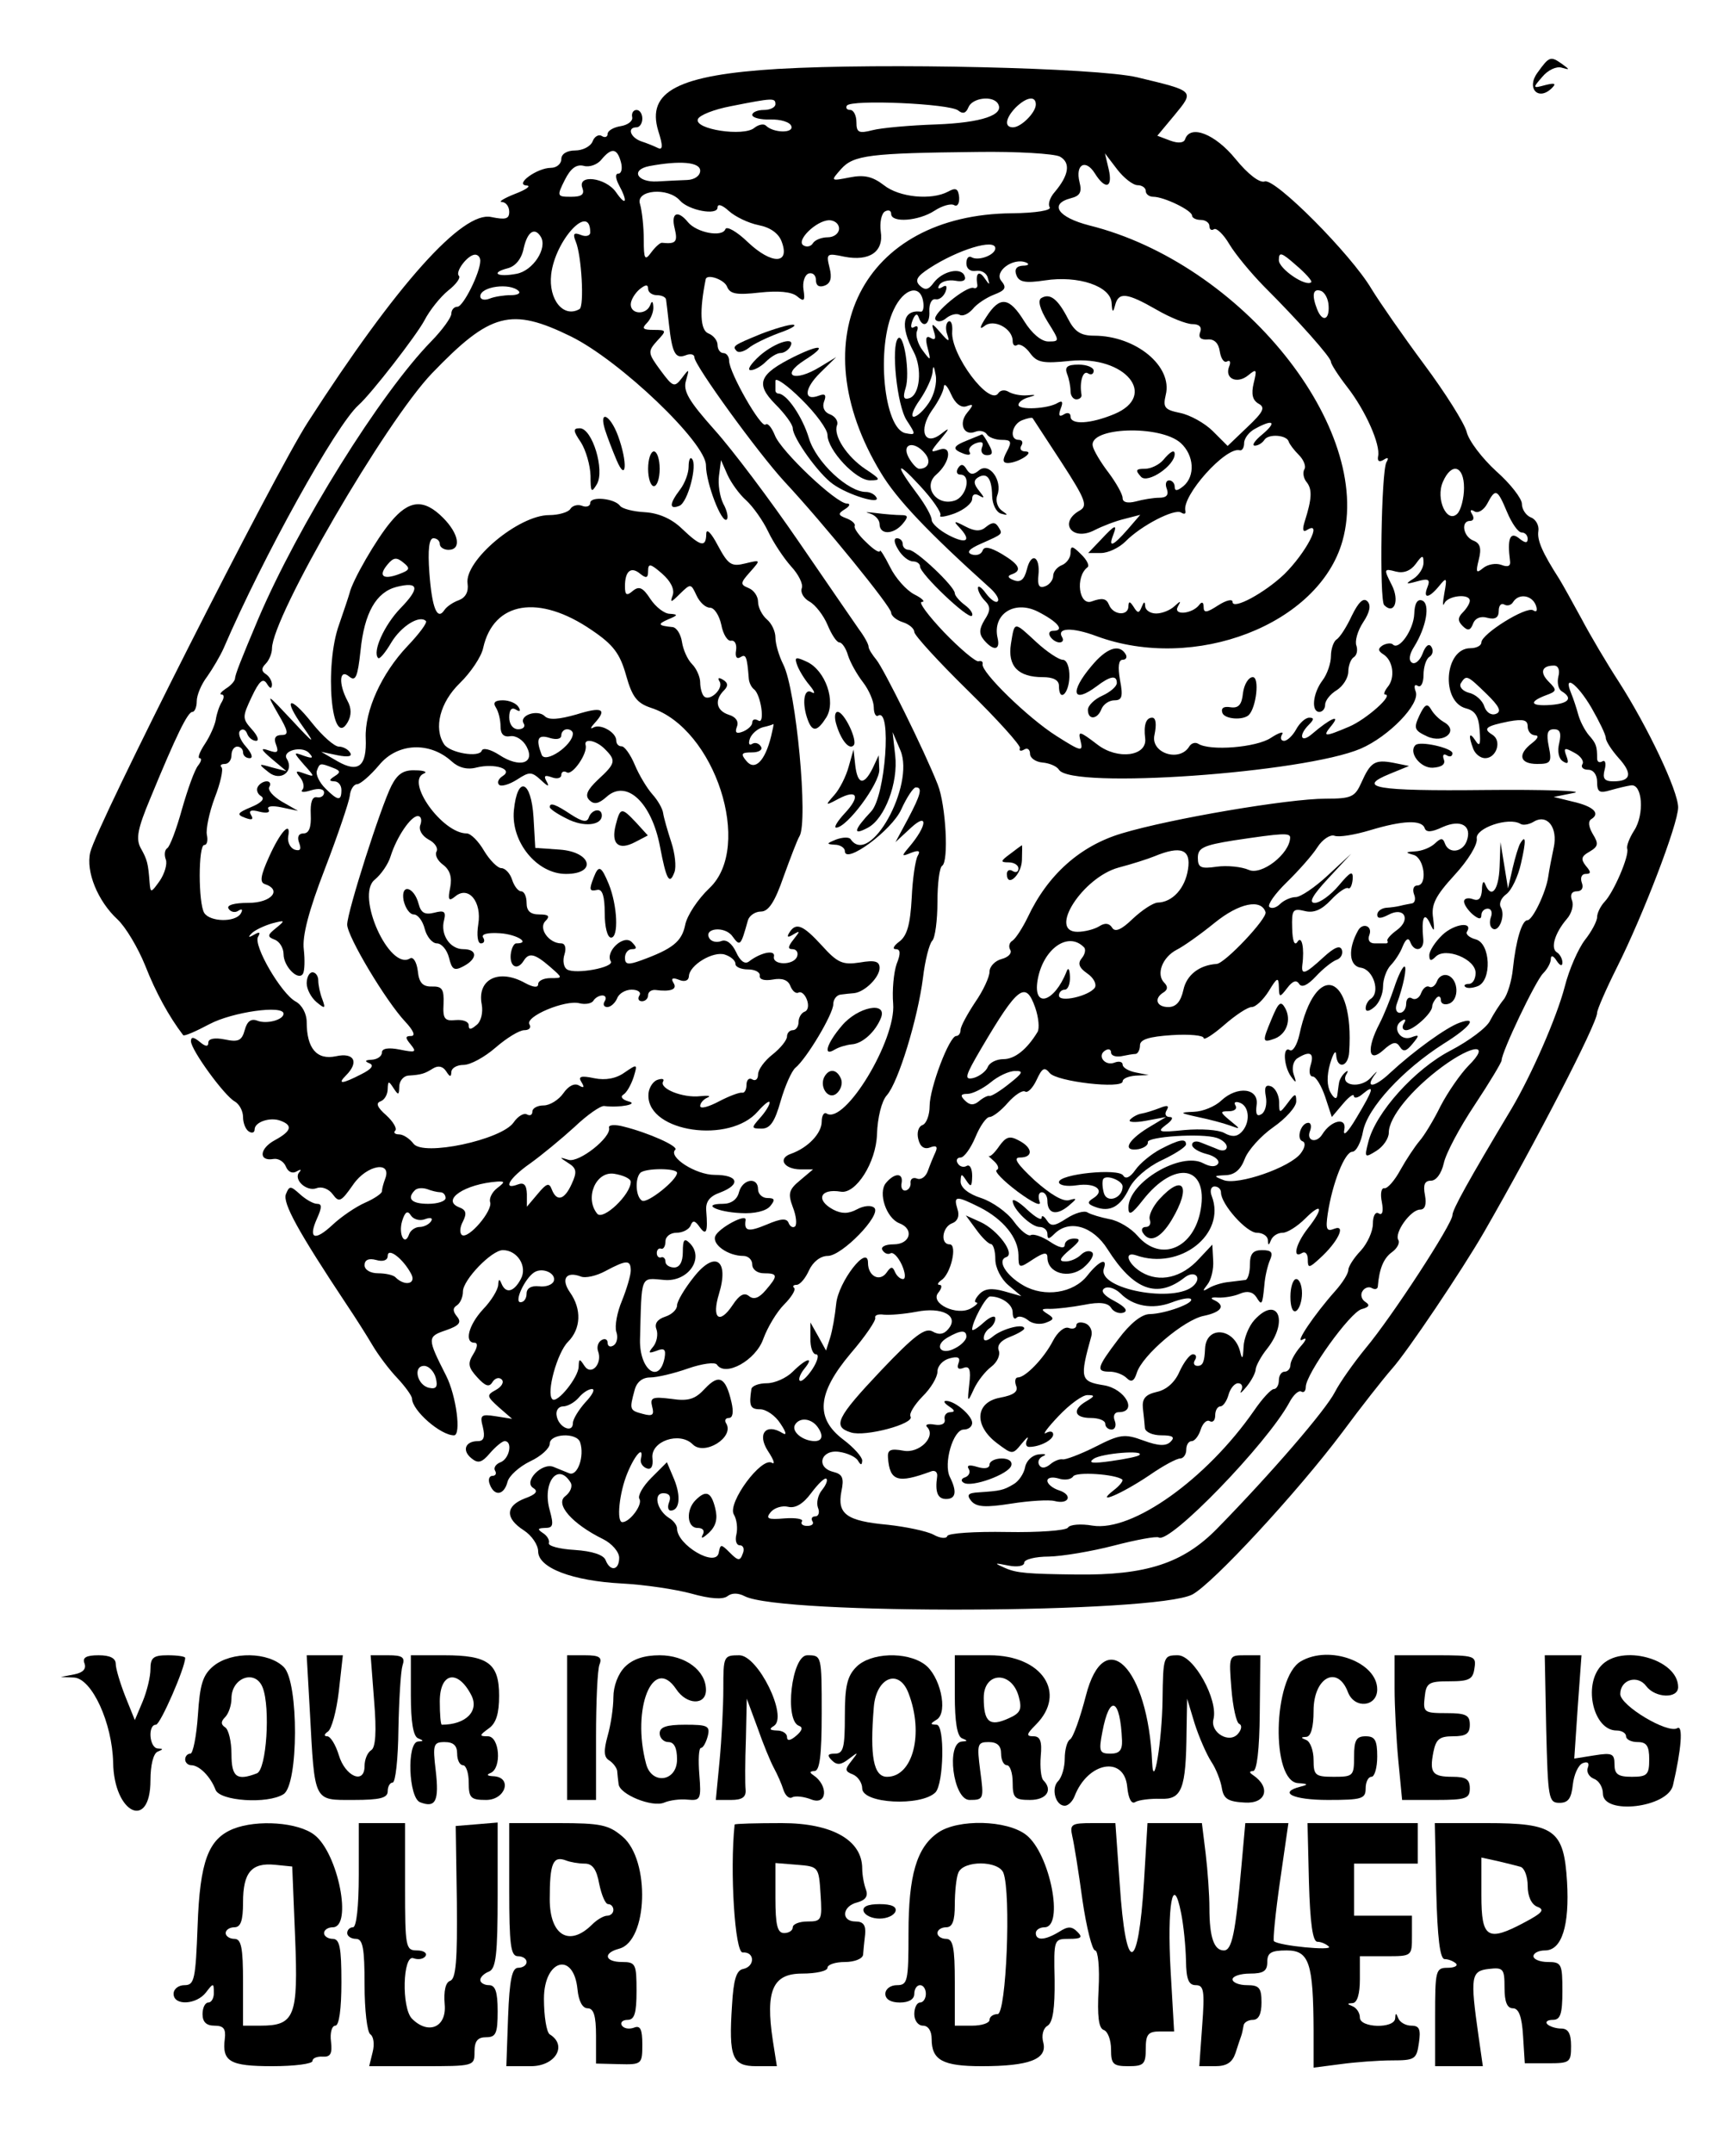 <?xml version="1.0" standalone="no"?>
<!DOCTYPE svg PUBLIC "-//W3C//DTD SVG 20010904//EN"
 "http://www.w3.org/TR/2001/REC-SVG-20010904/DTD/svg10.dtd">
<svg version="1.0" xmlns="http://www.w3.org/2000/svg"
 width="300pt" height="372pt" viewBox="0 0 300 372"
 preserveAspectRatio="xMidYMid meet">
<g transform="translate(0,372) scale(0.05,-0.05)"
fill="#000000" stroke="none">
<path d="M5314 7189 c-40 -54 3 -100 50 -53 16 16 9 18 -23 10 -44 -12 -45
-11 -10 29 19 23 49 37 67 31 28 -8 28 -7 2 12 -41 29 -45 28 -86 -29z"/>
<path d="M2690 7202 c-347 -21 -456 -78 -415 -214 17 -53 16 -68 -2 -59 -12 6
-39 17 -58 23 -37 14 -48 48 -15 48 11 0 20 14 20 30 0 17 -9 30 -20 30 -11 0
-18 -11 -15 -25 3 -13 -15 -27 -40 -31 -25 -4 -45 -16 -45 -27 0 -10 -9 -14
-20 -7 -11 7 -26 -2 -32 -19 -7 -17 -34 -31 -60 -31 -29 0 -48 -12 -48 -30 0
-16 -16 -30 -36 -30 -48 0 -127 -58 -84 -61 17 -1 -1 -14 -40 -29 -38 -15 -59
-28 -45 -28 14 -1 25 -16 25 -34 0 -25 -13 -28 -62 -18 -99 22 -327 -232 -634
-709 -117 -181 -731 -1395 -752 -1486 -16 -67 26 -169 94 -232 28 -26 71 -98
96 -160 36 -92 82 -176 131 -240 3 -5 44 13 91 38 79 42 256 67 256 36 0 -21
-58 -37 -91 -24 -21 8 -35 -2 -43 -32 -10 -37 -22 -43 -69 -33 -35 7 -57 3
-57 -11 0 -15 -10 -14 -30 3 -21 17 -30 18 -30 2 0 -30 115 -188 151 -208 16
-9 29 -33 29 -54 0 -21 9 -43 20 -50 11 -7 20 -4 20 7 0 26 54 44 90 30 43
-16 37 -36 -20 -67 -54 -29 -57 -74 -5 -65 17 3 36 -9 43 -26 7 -18 22 -26 37
-17 14 8 18 7 10 -2 -23 -25 24 -69 59 -56 18 7 42 -2 56 -21 22 -30 29 -26
71 34 47 68 135 83 110 19 -6 -16 -11 -35 -11 -43 0 -7 -26 -25 -58 -39 -32
-14 -82 -48 -112 -76 -63 -59 -86 -49 -54 22 17 38 17 50 0 50 -13 0 -39 15
-59 33 -33 30 -37 30 -49 0 -11 -31 42 -128 210 -381 29 -43 69 -106 89 -140
20 -34 59 -86 87 -115 27 -29 50 -61 50 -70 1 -42 99 -127 145 -127 26 0 8
137 -27 206 -66 130 -66 135 -1 157 46 16 55 27 39 47 -15 18 -16 30 -1 39 12
8 21 29 21 48 0 40 99 143 138 143 50 0 86 -56 62 -100 -24 -45 -52 -52 -67
-15 -7 17 -10 15 -11 -5 -1 -17 -24 -55 -52 -84 -51 -55 -66 -116 -30 -116 12
0 11 -15 -4 -39 -20 -32 -18 -46 13 -80 28 -31 42 -36 53 -17 9 14 23 18 32 9
9 -9 0 -25 -20 -36 -33 -18 -32 -22 10 -60 l46 -40 -57 9 c-51 8 -55 4 -44
-38 8 -34 3 -48 -17 -48 -44 0 -56 -32 -23 -59 23 -19 36 -16 64 17 20 23 43
42 51 42 29 0 17 -61 -14 -73 -16 -6 -25 -19 -19 -29 6 -10 2 -18 -9 -18 -11
0 -16 -13 -9 -30 16 -42 49 -37 61 9 5 21 41 53 78 71 37 17 68 45 68 61 0 35
93 40 105 5 16 -48 -9 -119 -38 -107 -15 6 -39 16 -54 22 -40 16 -105 -51 -70
-73 18 -11 10 -22 -29 -36 -67 -26 -69 -68 -4 -110 28 -18 50 -51 50 -73 0
-57 118 -102 290 -111 77 -4 185 -20 240 -35 64 -18 108 -21 124 -9 15 12 37
12 60 0 126 -65 1419 -60 1547 6 70 37 361 351 518 560 65 88 143 187 172 220
53 59 243 342 318 472 179 311 391 721 391 758 0 11 31 82 68 156 91 181 212
497 212 554 0 57 -105 278 -205 434 -41 63 -99 161 -129 218 -31 57 -65 118
-76 136 -59 92 -78 135 -73 167 3 19 -9 41 -26 47 -17 7 -31 28 -31 47 0 18
-40 70 -89 113 -48 44 -95 105 -102 136 -8 30 -74 135 -147 233 -72 97 -154
215 -182 261 -71 120 -334 384 -369 371 -17 -6 -57 24 -101 78 -70 86 -156
120 -174 68 -4 -13 -24 -15 -51 -5 l-45 17 60 72 c69 84 70 82 -130 130 -142
33 -877 50 -1240 29z m-10 -122 c0 -11 -18 -20 -40 -20 -22 0 -40 -8 -40 -17
0 -10 29 -17 63 -16 35 1 68 -9 72 -23 9 -25 -62 -24 -88 2 -7 7 -25 4 -40 -8
-37 -31 -208 -5 -195 30 5 14 56 34 114 45 146 29 154 29 154 7z m632 -22 c16
-13 27 -9 35 11 13 33 84 42 102 13 24 -39 -56 -66 -213 -72 -91 -3 -191 -12
-221 -20 -47 -12 -55 -8 -55 28 0 23 -10 42 -21 42 -12 0 -17 7 -12 15 14 22
357 7 385 -17z m268 21 c0 -28 -51 -79 -79 -79 -31 0 -26 32 10 69 37 36 69
41 69 10z m-1434 -199 c6 -22 2 -40 -9 -40 -11 0 -10 -16 2 -39 32 -59 25 -76
-10 -25 -36 51 -135 63 -116 14 8 -22 -3 -30 -39 -30 -49 0 -50 2 -22 58 20
40 40 55 65 49 20 -6 48 4 62 22 35 42 54 39 67 -9z m1517 19 c38 -21 32 -64
-18 -123 -16 -18 -24 -42 -17 -52 7 -11 -47 -20 -130 -21 -517 -4 -734 -433
-454 -896 55 -92 162 -205 381 -402 19 -18 30 -37 23 -43 -6 -7 -24 6 -40 27
-15 21 -28 30 -28 19 0 -11 11 -31 24 -44 20 -20 20 -34 -1 -66 -19 -32 -20
-48 -2 -70 33 -39 57 -35 47 7 -19 82 57 132 138 92 71 -36 96 -67 53 -67 -12
0 -16 -9 -9 -20 7 -11 21 -20 32 -20 11 0 15 8 9 18 -20 33 35 35 118 4 340
-126 770 40 851 329 109 389 -349 959 -875 1090 -109 28 -140 74 -64 94 32 8
39 21 30 56 -15 61 21 81 53 30 36 -58 63 -51 48 14 l-13 55 42 -55 c23 -30
55 -55 71 -55 15 0 28 -9 28 -20 0 -11 12 -20 26 -20 37 0 134 -47 134 -65 0
-8 14 -15 30 -15 17 0 30 -10 30 -21 0 -12 7 -17 16 -11 9 5 33 -18 53 -52 21
-35 74 -99 119 -145 122 -122 232 -246 232 -261 0 -8 25 -47 56 -87 64 -82
116 -200 107 -240 -3 -17 4 -21 19 -12 15 10 19 7 10 -8 -18 -29 -25 -476 -8
-494 35 -35 54 16 26 70 -28 55 -27 57 14 46 27 -7 51 2 69 26 23 32 27 32 27
4 0 -18 -16 -43 -35 -55 -29 -18 -27 -20 13 -9 39 11 46 7 36 -19 -17 -42 4
-41 40 3 26 32 28 29 18 -25 -6 -33 -6 -49 0 -35 12 27 88 35 88 9 0 -9 -11
-27 -24 -40 -18 -18 -18 -30 -1 -47 18 -18 27 -16 36 7 7 20 27 28 50 21 27
-7 39 1 39 24 0 18 8 28 19 22 10 -6 24 -3 31 9 19 30 64 24 78 -11 7 -19 3
-26 -9 -18 -24 15 -179 -82 -179 -111 0 -11 -17 -20 -38 -20 -90 0 -103 -185
-15 -208 32 -8 44 -28 47 -76 4 -49 0 -58 -14 -36 -22 34 -26 19 -8 -28 7 -18
25 -32 41 -32 39 0 59 60 25 81 -34 21 -23 30 57 46 50 9 65 5 65 -17 0 -17
11 -30 25 -31 15 0 11 -11 -10 -27 -51 -39 -43 -72 18 -72 47 0 51 6 40 60 -9
45 -5 60 18 60 21 0 26 -13 18 -48 -7 -28 -2 -54 13 -63 17 -11 21 -6 12 18
-11 29 -7 31 27 12 22 -11 35 -30 28 -40 -6 -10 3 -19 20 -19 18 0 31 -17 31
-42 0 -35 8 -40 45 -29 25 7 57 15 72 17 40 6 47 -101 11 -156 -16 -25 -27
-53 -24 -63 8 -24 -47 -151 -78 -183 -14 -15 -26 -39 -26 -53 0 -14 -19 -50
-42 -79 -23 -30 -55 -102 -70 -162 -28 -107 -115 -305 -183 -420 -151 -252
-205 -350 -205 -369 0 -30 -208 -350 -300 -460 -41 -50 -89 -118 -106 -151
-32 -63 -221 -282 -408 -473 -117 -119 -244 -161 -486 -158 -167 2 -206 5
-245 22 -41 18 -40 19 10 9 31 -6 55 -2 55 10 0 11 38 21 85 21 47 1 148 18
225 38 77 20 147 33 155 28 38 -23 374 324 451 466 14 27 33 44 42 38 8 -5 15
2 15 16 0 45 153 258 193 269 26 7 30 14 13 25 -13 8 -18 25 -10 37 7 12 22
17 32 11 11 -6 20 -4 21 5 5 62 20 98 49 119 18 13 28 32 22 42 -15 25 43 105
75 105 17 0 23 17 17 50 -7 36 -1 50 21 50 18 0 36 25 44 60 7 34 55 124 107
202 51 77 93 147 93 154 0 29 117 274 143 300 15 15 27 37 27 50 0 14 9 12 20
-6 12 -18 20 -20 20 -6 0 13 -9 29 -19 35 -23 14 -7 67 34 115 17 19 25 48 18
65 -7 19 -1 31 17 31 17 0 24 12 17 30 -6 17 0 30 13 30 19 0 20 6 1 28 -18
23 -16 33 13 49 30 18 32 27 11 61 -15 26 -17 45 -4 52 31 20 5 44 -66 60
l-65 16 70 14 c39 7 -99 12 -306 10 -382 -4 -448 8 -330 56 l66 27 -54 11
c-64 12 -79 3 -111 -69 -22 -49 -34 -55 -123 -55 -129 0 -536 -69 -705 -120
-144 -43 -256 -143 -325 -290 -18 -37 -42 -74 -53 -81 -11 -6 -14 -21 -7 -32
6 -11 -7 -25 -30 -31 -23 -6 -42 -26 -42 -44 0 -18 -22 -66 -50 -106 -27 -41
-50 -83 -50 -95 0 -12 -7 -21 -15 -21 -24 0 -92 -180 -92 -242 0 -31 -11 -61
-25 -66 -14 -5 -20 -27 -14 -49 6 -26 21 -36 41 -28 21 8 27 3 18 -17 -7 -15
-19 -44 -26 -64 -7 -20 -23 -32 -37 -27 -14 6 -24 -1 -23 -14 2 -12 -6 -25
-17 -27 -11 -2 -17 10 -14 25 7 37 -24 37 -54 1 -28 -34 1 -121 46 -139 53
-20 38 -73 -19 -73 -30 0 -46 -9 -39 -20 7 -12 20 -16 28 -11 9 5 26 -12 39
-40 12 -27 14 -49 4 -49 -10 0 -22 11 -28 25 -8 19 -14 19 -29 -3 -24 -33 -64
-12 -64 34 0 67 -103 -66 -110 -142 -4 -40 -13 -92 -21 -117 l-14 -44 -27 49
-27 48 0 -55 c-1 -30 8 -55 19 -55 12 0 6 -23 -12 -51 -18 -27 -38 -46 -44
-40 -5 5 2 24 16 41 36 44 7 37 -40 -10 -22 -22 -62 -40 -90 -40 -27 0 -51 -9
-53 -20 -9 -58 -4 -70 30 -70 21 0 53 -22 70 -49 21 -31 23 -43 7 -33 -57 35
-88 -3 -50 -62 20 -30 26 -48 14 -41 -36 22 -154 -138 -132 -178 11 -18 14
-49 9 -70 -5 -20 0 -37 12 -37 12 0 17 -13 10 -29 -9 -26 -16 -25 -44 3 -31
31 -33 31 -39 0 -10 -52 -144 27 -144 84 0 11 -12 27 -27 36 -42 26 -57 86
-20 86 20 0 27 -11 20 -30 -7 -17 -4 -30 5 -30 31 0 36 49 12 108 l-25 59 -54
-54 c-29 -29 -48 -62 -41 -73 12 -19 -33 -80 -59 -80 -21 0 -11 102 18 171 27
65 57 95 46 47 -3 -13 6 -27 20 -32 16 -6 23 7 20 35 -7 59 94 93 139 48 40
-41 145 24 116 72 -7 10 -3 19 9 19 14 0 17 21 9 55 -20 86 -43 98 -91 47 -34
-37 -57 -45 -117 -36 -65 8 -74 5 -66 -27 8 -29 1 -34 -32 -25 -46 12 -47 15
-29 81 7 29 27 45 54 45 24 0 83 14 131 31 49 17 94 23 100 13 29 -43 134 15
160 89 15 41 47 94 72 119 25 25 41 51 35 57 -7 6 -3 11 8 11 12 0 31 23 43
50 14 30 40 50 65 50 49 0 186 141 161 166 -10 10 -36 8 -60 -5 -30 -16 -53
-16 -82 -1 -62 33 -46 74 26 62 52 -9 122 101 125 198 2 58 16 115 34 135 40
45 107 265 125 406 7 60 22 118 32 128 10 10 18 71 18 134 0 63 7 119 16 125
24 14 13 211 -15 281 -46 117 -187 401 -212 431 -14 17 -27 37 -27 45 0 9 -15
36 -33 60 -17 25 -112 162 -209 304 -98 143 -228 316 -290 385 -90 101 -110
135 -99 171 12 42 11 42 -14 9 -26 -34 -31 -32 -74 26 -44 60 -45 65 -12 102
34 36 33 38 -12 38 -37 0 -42 5 -23 24 13 13 23 38 22 55 -1 21 -5 23 -11 6
-14 -34 -67 -32 -67 3 0 15 14 38 30 52 21 17 30 18 30 2 0 -12 14 -22 30 -22
17 0 31 -7 32 -15 1 -8 6 -46 10 -85 11 -100 22 -121 57 -108 17 7 31 4 31 -7
0 -27 219 -329 311 -429 137 -147 369 -433 369 -453 0 -11 18 -26 40 -33 22
-7 40 -22 40 -34 0 -11 83 -102 185 -202 102 -100 183 -190 180 -199 -4 -10 3
-12 15 -5 11 7 20 0 20 -15 0 -14 19 -28 43 -30 24 -2 50 -13 57 -25 42 -68
847 -11 1043 73 97 42 206 154 190 197 -7 19 -4 27 7 20 11 -7 20 10 20 38 0
27 9 55 20 62 12 7 15 23 7 35 -8 13 -20 4 -30 -23 -9 -24 -26 -39 -37 -32
-12 8 -10 28 8 56 42 68 56 148 27 159 -16 6 -26 -10 -27 -46 -2 -55 -53 -128
-74 -106 -6 6 -22 4 -35 -3 -17 -11 -17 -19 2 -31 34 -21 42 -81 15 -113 -11
-14 -15 -26 -9 -26 32 0 -65 -86 -124 -111 -87 -37 -94 -36 -60 5 32 40 -6 23
-68 -30 -39 -34 -49 -6 -11 32 18 18 18 24 1 24 -13 0 -33 -18 -45 -40 -12
-22 -31 -40 -42 -40 -11 0 -14 10 -7 22 8 12 -10 7 -39 -12 -50 -33 -210 -46
-251 -20 -10 6 -24 2 -31 -10 -34 -55 -134 -22 -120 40 8 38 5 60 -8 60 -21 0
-30 -25 -24 -72 7 -61 -95 -75 -165 -21 -63 48 -68 49 -58 11 9 -37 1 -35 -84
19 -98 62 -261 221 -255 248 2 8 -4 13 -14 10 -9 -3 -63 42 -119 100 -55 58
-90 105 -77 105 13 0 2 12 -26 26 -27 14 -65 56 -84 95 -19 38 -35 63 -35 55
-1 -8 -22 5 -47 30 -26 24 -44 50 -40 57 3 7 -10 19 -29 26 -29 11 -30 16 -4
32 16 10 19 19 6 19 -37 0 -229 182 -249 236 -11 27 -25 44 -32 37 -15 -15
-126 180 -126 220 0 15 -9 27 -20 27 -11 0 -20 13 -20 28 0 15 -14 33 -32 40
-28 11 -31 78 -9 187 4 20 65 -1 74 -26 10 -25 33 -29 112 -20 65 7 111 3 130
-13 24 -20 28 -16 22 23 -4 26 4 51 18 56 14 4 25 -6 25 -23 0 -19 11 -26 30
-19 21 8 26 27 17 62 -12 49 -10 51 51 38 87 -17 137 17 126 87 -4 30 2 61 14
69 12 7 22 4 22 -8 0 -32 95 -25 150 11 26 17 57 26 68 19 11 -6 18 6 17 27
-3 30 -11 35 -38 20 -58 -31 -169 -20 -222 22 -39 30 -68 37 -118 27 -67 -13
-67 -13 -30 29 43 48 98 55 471 59 137 2 265 -6 285 -16z m-1243 -49 c0 -17
-19 -31 -45 -32 -25 -1 -71 -3 -103 -5 -70 -4 -94 40 -28 53 107 20 176 14
176 -16z m-70 -103 c30 -34 130 -53 130 -24 0 14 16 9 39 -12 22 -20 68 -42
103 -49 41 -8 70 -29 80 -58 29 -78 -35 -78 -116 -2 -39 38 -75 58 -79 46 -11
-29 -99 -12 -129 24 -36 44 -60 33 -46 -22 11 -46 4 -54 -44 -49 -6 1 -23 -14
-37 -33 -22 -30 -26 -25 -26 44 0 44 -6 99 -13 123 -16 49 97 59 138 12z
m-310 -110 c0 -12 -15 -16 -32 -9 -25 10 -29 4 -18 -23 20 -47 30 -223 13
-233 -55 -32 -108 32 -98 120 14 119 135 249 135 145z m860 13 c0 -16 -17 -30
-39 -30 -21 0 -44 -9 -51 -20 -7 -12 -22 -15 -33 -8 -27 16 43 85 88 87 19 0
35 -12 35 -29z m-1031 -28 c24 -39 -26 -117 -83 -128 -67 -13 -93 3 -31 19 27
7 48 33 55 69 13 58 38 74 59 40z m1571 -40 c0 -23 -58 -45 -82 -31 -10 6 -18
-3 -18 -21 0 -19 14 -29 33 -26 18 3 37 -7 41 -24 8 -27 7 -27 -12 0 -19 27
-31 15 -24 -25 1 -8 -5 -13 -13 -10 -25 8 -144 -90 -132 -109 6 -10 23 -8 38
5 15 12 36 17 46 11 10 -6 30 3 45 20 14 18 48 40 74 50 39 15 44 24 25 47
-27 32 40 82 85 64 13 -5 9 -11 -10 -11 -23 -1 -31 -13 -23 -33 9 -24 31 -28
98 -18 116 18 228 -20 231 -78 2 -33 5 -35 12 -8 12 47 40 44 143 -15 48 -28
104 -50 124 -50 24 0 34 -10 27 -28 -7 -18 2 -27 26 -25 23 2 38 -13 42 -42 4
-25 15 -40 25 -34 10 6 14 -2 7 -18 -16 -42 28 -61 66 -30 29 24 31 21 19 -27
-9 -38 -4 -59 17 -71 24 -13 17 -28 -39 -81 l-68 -65 -51 51 c-28 28 -79 56
-113 63 -54 11 -60 19 -50 62 25 99 -103 205 -248 205 -46 0 -67 14 -90 59
-35 68 -62 89 -92 71 -13 -8 -5 -38 22 -82 42 -67 42 -68 2 -68 -24 0 -57 28
-83 70 -52 84 -84 88 -131 15 -23 -35 -25 -46 -7 -32 32 27 98 -8 98 -51 0
-14 7 -20 16 -14 9 5 29 -7 44 -28 24 -33 45 -37 139 -27 190 19 305 -120 152
-184 -82 -34 -151 -38 -151 -8 0 12 -11 15 -23 7 -16 -10 -20 -4 -11 20 9 23
6 29 -10 20 -33 -21 -136 -26 -136 -7 0 9 16 21 35 26 28 8 27 10 -5 7 -22 -2
-51 4 -64 12 -13 8 -28 6 -35 -4 -30 -49 -166 133 -160 212 2 25 -4 40 -13 35
-9 -6 -11 -26 -4 -45 9 -27 5 -26 -23 6 -30 35 -33 35 -23 4 8 -24 4 -31 -11
-22 -16 10 -20 -1 -11 -34 12 -46 11 -47 -17 -9 -17 22 -25 52 -20 66 6 15 2
22 -9 15 -12 -7 -14 2 -6 23 8 21 16 26 21 11 14 -41 40 -26 37 21 -1 25 8 43
21 41 13 -3 28 9 35 26 7 19 3 25 -11 16 -14 -8 -18 -5 -10 8 8 12 32 18 55
14 26 -5 38 1 32 16 -11 32 -76 18 -107 -23 -18 -25 -30 -27 -48 -10 -18 18
-10 32 33 60 98 64 228 104 228 69z m1092 -117 c-18 -18 -112 46 -112 76 0 30
9 27 59 -17 33 -28 57 -55 53 -59z m-2872 74 c0 -41 -59 -159 -79 -159 -12 0
-21 -11 -21 -24 0 -13 -31 -56 -69 -95 -177 -181 -461 -637 -599 -961 -59
-140 -79 -190 -80 -206 -1 -8 -15 -24 -32 -34 -16 -11 -23 -20 -14 -20 9 0 9
-11 1 -25 -9 -14 -18 -41 -21 -61 -3 -19 -20 -58 -38 -85 -18 -27 -26 -49 -18
-49 8 0 6 -11 -5 -25 -12 -14 -36 -81 -56 -151 -19 -69 -42 -130 -51 -135 -9
-6 -11 -23 -5 -39 6 -15 -4 -49 -21 -74 -30 -42 -32 -43 -35 -5 -5 66 -8 78
-31 119 -17 32 -10 67 33 170 91 221 130 300 146 300 8 0 15 17 15 37 0 21 16
59 36 85 19 27 45 71 57 98 137 318 388 770 466 840 45 40 201 242 228 293 18
35 55 81 82 103 27 21 44 44 37 51 -14 14 31 73 56 73 10 0 18 -9 18 -21z
m133 -105 c7 -8 -5 -14 -28 -14 -23 0 -56 -5 -73 -12 -18 -7 -32 -3 -32 8 0
34 103 48 133 18z m1398 -38 c3 -19 -1 -34 -8 -33 -63 8 -74 -48 -25 -139 30
-57 22 -148 -15 -160 -20 -6 -23 3 -13 35 16 50 -6 192 -26 172 -25 -26 -4
-233 30 -284 32 -49 32 -51 -4 -44 -75 14 -103 298 -41 427 35 75 93 90 102
26z m1401 -13 c3 -50 -22 -57 -40 -11 -19 49 -14 72 13 63 14 -5 26 -28 27
-52z m-2618 -106 c170 -84 466 -367 466 -445 0 -61 55 -204 72 -187 6 6 1 31
-12 54 -12 24 -19 67 -15 97 l7 54 22 -50 c12 -27 41 -68 65 -89 23 -21 58
-70 76 -108 18 -38 54 -92 79 -120 26 -28 43 -62 37 -76 -5 -15 7 -35 27 -46
20 -11 48 -47 62 -80 14 -34 32 -61 41 -61 9 0 23 -20 30 -45 8 -25 31 -66 52
-93 20 -26 37 -65 37 -86 0 -21 7 -34 15 -29 48 29 25 -279 -24 -331 -61 -65
-65 -85 -11 -56 58 31 105 155 94 250 l-9 80 27 -63 c51 -121 -106 -404 -172
-307 -5 8 -28 7 -50 -1 -34 -14 -35 -16 -5 -18 19 0 35 -11 35 -22 0 -48 162
71 195 144 19 42 42 76 50 76 24 1 18 -24 -27 -109 l-43 -80 54 50 c60 55 55
6 -6 -66 -28 -33 -28 -35 6 -21 26 10 33 7 23 -10 -8 -13 -18 -79 -21 -147 -5
-91 -16 -130 -43 -150 -19 -14 -25 -26 -12 -26 16 0 18 -14 3 -51 -10 -29 -16
-91 -12 -138 10 -125 -167 -418 -230 -379 -9 6 -17 -7 -17 -28 0 -40 -47 -90
-106 -111 -47 -16 -25 -53 32 -54 l44 0 -45 -38 c-39 -32 -42 -46 -25 -92 12
-30 15 -60 8 -67 -7 -6 -17 -1 -22 11 -6 18 -26 17 -77 -5 -63 -26 -78 -23
-72 16 4 25 -94 -28 -105 -56 -11 -29 45 -68 97 -68 17 0 31 -13 31 -30 0 -17
18 -30 40 -30 49 0 50 -8 6 -59 -23 -27 -41 -33 -57 -20 -17 14 -34 4 -57 -31
-46 -69 -73 -46 -47 39 36 118 -14 151 -87 58 -32 -40 -58 -84 -58 -98 0 -15
-19 -32 -41 -39 -27 -9 -38 -24 -30 -44 6 -17 1 -44 -11 -59 -19 -23 -17 -25
11 -15 27 11 33 5 28 -24 -18 -93 -87 -42 -85 62 6 228 0 214 83 207 83 -8
141 75 89 127 -19 19 -24 12 -24 -30 0 -35 -11 -54 -30 -54 -16 0 -30 9 -30
20 0 11 -7 18 -15 15 -8 -3 -15 4 -15 15 0 11 7 18 15 15 8 -3 15 9 15 25 0
17 17 30 38 30 21 0 43 11 49 25 7 19 15 18 31 -5 23 -32 29 -18 23 55 -3 32
11 51 48 64 73 28 63 61 -19 61 -65 0 -162 62 -136 87 12 12 -94 59 -179 80
-30 8 -53 6 -50 -4 9 -33 -104 -122 -140 -111 -33 10 -33 10 -1 -11 29 -18 31
-31 12 -72 -25 -56 -52 -63 -69 -19 -9 24 -18 21 -48 -15 l-38 -45 0 44 c-1
31 -10 41 -31 33 -55 -21 -30 22 43 73 39 28 107 84 152 125 44 42 90 74 103
73 55 -7 122 7 84 16 -21 6 -29 16 -18 23 12 7 27 34 36 61 14 46 13 46 -31
16 -29 -21 -66 -28 -105 -20 -47 10 -57 6 -44 -14 11 -18 8 -21 -9 -11 -15 9
-36 -1 -54 -27 -16 -23 -47 -42 -68 -42 -22 0 -39 -10 -39 -21 0 -12 -8 -16
-19 -10 -10 6 -31 -6 -46 -28 -42 -60 -313 -118 -346 -73 -13 17 -35 32 -50
32 -14 0 -20 6 -13 13 7 7 -7 31 -31 53 -31 27 -37 42 -20 48 14 5 25 24 25
43 1 28 3 29 20 3 17 -26 19 -25 20 5 0 19 14 36 30 38 48 3 58 7 87 25 18 11
34 7 45 -10 13 -20 17 -21 18 -3 0 14 19 25 42 25 24 0 73 27 111 60 38 33 82
60 99 60 17 0 25 9 18 20 -17 27 124 86 173 73 20 -5 42 -1 48 9 6 10 20 18
31 18 11 0 15 -9 8 -20 -7 -11 -3 -20 9 -20 12 0 27 14 34 30 6 17 29 30 50
30 22 0 34 -9 27 -20 -7 -11 -3 -20 9 -20 11 0 21 9 21 21 0 11 11 19 25 18
53 -7 77 2 63 24 -10 16 -4 20 19 11 19 -8 33 -3 34 12 1 39 85 89 125 75 21
-7 36 -21 36 -32 -1 -10 19 -19 43 -19 25 0 43 -10 41 -22 -2 -13 16 -18 45
-13 32 6 53 -1 61 -23 7 -17 19 -27 28 -22 9 5 22 -6 29 -25 7 -19 4 -37 -8
-41 -11 -4 -21 -20 -21 -36 0 -15 -9 -28 -20 -28 -11 0 -20 -10 -20 -22 0 -12
-22 -40 -50 -62 -27 -21 -50 -52 -50 -69 0 -16 -9 -24 -20 -17 -11 7 -20 -2
-20 -19 0 -17 -7 -29 -15 -27 -8 2 -44 -11 -80 -30 -36 -19 -65 -27 -65 -16 0
10 11 23 25 29 14 6 3 8 -25 5 -59 -7 -143 26 -128 51 5 9 -4 11 -21 5 -17 -7
-31 -32 -30 -55 1 -126 281 -166 378 -54 23 26 41 40 41 31 0 -9 -15 -33 -33
-53 -31 -35 -31 -37 6 -37 29 0 45 24 65 95 15 52 38 104 51 115 39 32 131
186 131 220 0 16 11 31 25 33 14 2 35 4 47 5 37 4 88 55 88 87 0 23 -16 28
-68 19 -59 -9 -77 -2 -131 58 -66 72 -90 82 -113 45 -10 -16 -5 -18 14 -6 24
14 24 12 1 -17 -20 -25 -21 -34 -4 -34 13 0 21 -11 16 -25 -11 -32 -87 -31
-80 0 5 24 -46 14 -87 -18 -14 -10 -30 2 -44 33 -14 30 -34 45 -51 38 -16 -6
-34 -2 -41 9 -22 36 53 44 79 8 27 -37 29 -35 54 55 5 16 25 30 45 30 26 0 48
33 78 120 24 66 48 129 55 140 31 50 -11 506 -56 594 -15 30 -27 71 -27 93 0
21 -13 49 -30 63 -16 14 -30 41 -30 60 0 20 -15 41 -33 48 -29 12 -29 17 5 55
38 43 38 43 -16 30 -48 -12 -59 -5 -95 62 -23 44 -40 61 -40 40 -1 -48 -19
-44 -84 18 -35 34 -80 54 -128 57 -40 2 -79 12 -86 22 -19 26 -103 34 -103 10
0 -11 -13 -16 -28 -10 -15 6 -34 1 -41 -11 -7 -11 -40 -21 -73 -21 -106 0
-294 -158 -282 -237 4 -28 -7 -48 -30 -57 -20 -7 -42 -22 -50 -34 -25 -38 -43
7 -52 128 -6 81 -1 120 14 120 12 0 22 -9 22 -20 0 -11 14 -20 30 -20 46 0 36
56 -19 111 -66 66 -117 62 -180 -14 -50 -59 -133 -203 -143 -247 -3 -11 -19
-59 -36 -108 -52 -143 -26 -437 30 -337 13 23 13 48 -1 73 -32 60 -28 113 6
84 22 -18 29 -2 39 89 13 131 54 203 125 221 77 19 81 -4 13 -74 -56 -58 -98
-151 -77 -172 5 -5 25 19 45 53 34 57 98 97 120 75 6 -5 -23 -44 -64 -87 -89
-94 -148 -223 -144 -318 4 -97 -25 -121 -97 -80 l-57 33 57 -12 c36 -7 52 -4
43 9 -7 12 -25 21 -39 21 -15 0 -56 36 -92 81 -79 100 -104 88 -30 -15 43 -61
36 -57 -39 24 -89 95 -91 97 -50 25 37 -63 39 -75 13 -75 -21 0 -28 -11 -19
-33 10 -27 5 -31 -26 -20 -29 10 -27 3 12 -30 l50 -42 -50 13 c-48 14 -49 13
-11 -17 41 -33 89 4 62 47 -17 28 53 46 77 20 17 -18 12 -20 -17 -10 -38 14
-38 13 0 -31 38 -42 38 -43 1 -30 -30 11 -33 9 -15 -13 12 -15 16 -35 8 -43
-8 -9 5 -10 30 -2 27 8 45 5 45 -8 0 -11 -11 -19 -25 -16 -16 3 -23 -18 -21
-60 2 -44 -6 -65 -25 -65 -17 0 -23 -12 -15 -33 8 -22 4 -29 -16 -23 -15 6
-25 26 -22 45 11 58 -27 18 -67 -72 -28 -62 -32 -86 -14 -92 61 -20 23 -65
-56 -65 -50 0 -77 -8 -69 -20 7 -12 23 -15 34 -7 13 8 16 4 8 -10 -19 -31
-106 -29 -126 2 -21 33 -21 235 0 235 10 0 13 16 9 35 -4 19 8 77 27 128 20
51 30 98 24 105 -7 7 -2 12 11 12 13 0 23 14 23 30 0 17 9 30 20 30 11 0 20
-9 20 -20 0 -11 10 -20 23 -20 13 0 7 17 -13 40 -20 22 -29 47 -20 55 8 8 19
4 24 -10 5 -14 19 -25 31 -25 12 0 5 18 -14 39 -34 38 -34 43 -1 113 26 55 39
66 52 46 11 -18 17 -20 18 -4 0 13 -10 30 -22 37 -15 10 -15 20 0 35 12 12 22
36 22 53 1 111 392 783 553 951 202 210 273 229 481 127z m1237 -228 c-18 -27
-41 -49 -53 -49 -11 0 -2 26 21 58 22 32 42 75 44 95 2 27 5 24 11 -9 5 -26
-5 -68 -23 -95z m129 -13 c25 9 26 6 3 -22 -31 -37 -12 -82 28 -66 15 6 33 2
40 -9 6 -10 29 -19 51 -19 33 0 36 -6 18 -40 -16 -30 -15 -40 4 -40 36 1 95
39 60 40 -15 0 -21 9 -14 20 7 11 3 20 -9 20 -34 0 -24 54 12 68 18 7 34 10
36 7 2 -3 47 -72 100 -153 83 -128 91 -150 63 -166 -75 -42 -26 -108 51 -68
27 14 74 32 104 39 l54 14 -44 -51 c-50 -57 -67 -64 -50 -20 16 41 7 38 -43
-16 l-43 -45 44 0 c25 0 63 18 85 40 54 55 169 114 192 100 11 -7 17 -5 15 5
-14 52 140 224 188 210 8 -2 15 9 15 25 0 16 17 39 39 50 62 34 75 23 24 -20
-26 -21 -38 -39 -26 -39 11 0 26 9 33 20 14 22 78 17 84 -6 3 -9 18 -29 35
-46 17 -17 26 -40 19 -50 -6 -11 -3 -31 8 -44 20 -25 18 -58 -6 -134 -10 -31
-7 -41 8 -31 55 34 -4 -79 -79 -153 -68 -65 -179 -125 -179 -96 0 11 -22 6
-50 -12 -40 -26 -50 -27 -50 -5 0 16 -6 19 -15 7 -24 -32 -92 -38 -74 -6 12
21 10 21 -12 1 -15 -14 -43 -25 -63 -25 -20 0 -37 11 -38 25 -1 18 -4 17 -12
-2 -9 -23 -14 -23 -28 0 -13 20 -17 20 -18 2 0 -35 -53 -31 -67 5 -9 22 -23
25 -59 12 -45 -18 -59 85 -15 118 7 6 -3 26 -23 45 -30 30 -36 30 -36 4 0 -16
-13 -35 -30 -42 -16 -6 -30 -23 -30 -37 0 -14 -13 -31 -28 -36 -20 -8 -27 3
-23 38 7 66 -25 82 -40 20 -9 -35 -22 -46 -45 -37 -21 8 -23 15 -8 20 38 13
28 34 -34 71 -41 24 -61 27 -66 11 -5 -13 -21 -18 -37 -13 -20 7 -10 19 31 37
79 35 76 33 60 59 -10 16 -21 16 -41 0 -19 -17 -39 -17 -73 1 -38 20 -42 19
-21 -3 44 -46 27 -60 -35 -28 -33 17 -60 41 -60 54 0 12 -21 50 -46 84 -82
109 -79 125 4 35 45 -48 77 -95 72 -104 -6 -8 17 -5 50 7 33 13 60 35 60 50 0
16 10 20 25 11 19 -11 18 -7 -1 17 -19 23 -20 36 -4 46 31 19 48 -2 49 -64 1
-29 14 -56 31 -61 25 -7 25 -5 2 11 -15 11 -22 35 -15 53 19 50 -28 115 -63
86 -20 -17 -31 -16 -43 3 -11 19 -20 20 -30 4 -7 -12 -4 -22 8 -22 39 0 22
-77 -20 -90 -63 -20 -111 49 -63 90 49 43 56 103 10 86 -32 -11 -32 -8 4 35
33 40 34 44 3 20 -58 -45 -80 12 -32 81 22 30 40 66 41 81 1 15 12 4 25 -25
14 -32 34 -48 53 -42z m741 -127 c46 -42 51 -114 9 -149 -21 -17 -30 -18 -30
-2 0 12 -9 22 -19 22 -11 0 -15 -13 -8 -30 7 -20 -1 -30 -26 -30 -20 0 -57 -6
-82 -13 -28 -7 -45 -3 -45 12 0 13 -22 52 -48 87 -27 35 -52 77 -55 92 -16 66
233 75 304 11z m-884 -36 c22 -26 12 -53 -20 -53 -8 0 -25 18 -37 40 -25 48
20 58 57 13z m1863 -119 c0 -36 -11 -77 -23 -89 -36 -36 -76 51 -50 110 30 69
73 56 73 -21z m149 -84 c16 -38 38 -70 50 -70 12 0 21 -10 21 -22 0 -16 -9
-15 -30 2 -31 25 -41 -2 -31 -78 3 -18 -7 -23 -30 -14 -19 7 -47 2 -63 -11
-24 -20 -26 -15 -15 29 10 39 5 57 -19 66 -35 14 -44 68 -11 68 12 0 15 10 7
23 -9 14 -5 18 8 10 12 -8 32 4 44 26 29 55 35 52 69 -29z m-3830 -214 c-56
-21 -73 -6 -39 34 20 24 31 25 54 6 25 -20 23 -26 -15 -40z m946 -73 c-10 -27
-6 -26 25 5 37 36 38 36 57 -5 11 -24 31 -43 47 -43 15 0 32 -27 39 -59 6 -33
22 -58 34 -55 13 2 20 -13 17 -33 -4 -22 2 -32 15 -24 19 12 23 3 29 -74 1
-14 9 -30 18 -37 24 -18 39 -123 15 -108 -12 7 -21 4 -21 -7 0 -10 -15 -24
-32 -31 -23 -9 -29 -4 -21 17 7 18 -4 34 -28 41 -43 14 -51 50 -17 84 15 15
15 26 -3 37 -15 9 -20 7 -12 -6 15 -24 -34 -71 -54 -51 -7 7 -13 29 -13 48 0
19 -13 48 -28 63 -16 16 -31 50 -35 77 -4 26 -18 49 -32 51 -51 5 -54 10 -15
27 34 14 34 17 5 19 -19 0 -49 24 -67 51 -26 40 -39 46 -61 28 -21 -18 -27
-15 -27 16 0 53 21 70 53 43 21 -17 27 -14 27 10 0 27 8 26 48 -9 31 -27 44
-55 37 -75z m-279 -121 c74 -50 97 -81 118 -156 21 -75 38 -96 86 -112 221
-71 354 -480 202 -623 -40 -38 -78 -95 -84 -128 -12 -57 -43 -82 -153 -122
-44 -16 -55 -14 -55 9 0 17 11 30 24 30 18 0 18 6 -1 25 -28 27 -92 -34 -72
-67 13 -21 -122 -46 -151 -28 -12 7 -16 31 -9 52 7 22 2 38 -11 38 -43 0 -80
52 -55 77 17 17 12 23 -21 23 -31 0 -44 12 -44 40 0 22 -8 40 -19 40 -10 0
-24 18 -31 40 -7 22 -24 40 -37 40 -13 0 -40 27 -60 60 -19 33 -46 60 -60 60
-84 0 -213 180 -148 207 14 5 0 11 -29 11 -41 2 -62 -12 -83 -53 -37 -73 -153
-436 -153 -480 0 -41 134 -265 201 -336 28 -30 36 -49 20 -49 -21 0 -21 -6 -1
-30 21 -26 16 -28 -38 -17 -40 8 -62 4 -62 -10 0 -13 -16 -24 -35 -25 -23 -1
-26 -5 -9 -12 18 -7 9 -20 -27 -38 -66 -34 -85 -36 -53 -4 46 46 28 80 -35 66
-66 -14 -101 27 -101 118 0 29 -16 59 -38 71 -50 27 -148 195 -130 224 9 16 5
18 -14 7 -19 -11 -22 -9 -8 5 11 11 43 26 70 34 46 12 47 11 14 -16 -30 -24
-31 -30 -5 -40 17 -6 31 -29 31 -50 0 -43 51 -94 67 -68 6 10 7 48 3 84 -6 46
17 134 73 279 45 117 83 230 86 252 2 22 14 40 25 40 11 0 46 30 77 67 63 76
174 81 250 12 24 -22 54 -30 87 -21 62 15 128 -6 89 -30 -14 -9 -20 -22 -12
-30 8 -7 35 1 62 18 43 28 50 28 83 -2 23 -22 30 -24 20 -6 -12 21 -8 25 17
16 18 -7 33 -3 33 8 0 11 9 15 19 9 19 -12 73 66 65 94 -7 25 37 17 67 -14 39
-39 37 -49 -24 -105 -38 -36 -46 -55 -30 -71 16 -16 32 -13 59 11 69 63 156
-19 185 -171 22 -116 33 -135 50 -89 7 18 2 65 -11 104 -13 40 -26 85 -28 100
-2 16 -19 45 -37 65 -18 20 -46 66 -61 102 -15 36 -36 65 -46 64 -10 0 -18 8
-18 20 0 28 -54 59 -79 45 -12 -7 -10 0 4 15 45 49 26 58 -63 30 -60 -17 -95
-20 -109 -6 -25 25 -90 3 -73 -25 7 -11 -2 -20 -19 -20 -18 0 -31 17 -31 41 0
26 8 36 23 27 14 -9 18 -5 9 9 -8 13 -32 23 -54 23 -28 0 -35 -8 -24 -25 9
-14 16 -43 16 -65 0 -27 11 -38 34 -34 19 3 44 -13 56 -36 31 -58 -24 -75 -94
-29 -31 20 -57 26 -61 15 -8 -25 -110 -8 -130 22 -37 56 -14 145 54 211 38 37
75 92 81 122 36 161 193 187 376 61z m3340 -160 c-5 -21 0 -44 12 -51 39 -24
24 -42 -38 -47 -70 -5 -78 10 -18 33 39 14 40 18 11 47 -32 32 -25 56 18 56
15 0 21 -16 15 -38z m-248 -60 c44 -43 53 -61 32 -69 -16 -6 -33 5 -40 26 -6
20 -30 42 -53 47 -22 6 -35 21 -28 33 19 30 22 28 89 -37z m362 -47 c27 -47
50 -94 50 -105 0 -11 20 -42 44 -69 49 -54 44 -81 -18 -81 -31 0 -38 10 -30
40 6 22 2 35 -8 29 -10 -6 -18 -2 -18 10 0 42 -3 52 -29 81 -14 17 -30 48 -36
70 -6 22 -17 56 -25 75 -28 68 21 33 70 -50z m-2835 -100 c-21 -85 -56 -120
-85 -85 -21 25 -18 30 19 30 24 0 38 9 31 20 -7 12 -21 16 -31 9 -10 -6 -13 2
-7 19 6 16 26 34 45 39 18 4 34 9 36 11 2 1 -2 -18 -8 -43z m-685 10 c-1 -41
-96 -105 -108 -73 -21 55 -13 71 28 58 23 -7 40 -4 40 9 0 11 9 21 20 21 11 0
20 -7 20 -15z m-830 -118 c27 -10 28 -16 7 -29 -20 -13 -21 -17 -2 -18 14 0
25 -13 25 -30 0 -39 -12 -38 -56 6 -20 20 -33 47 -29 60 10 28 11 28 55 11z
m303 -197 c-7 -17 5 -38 28 -51 22 -11 34 -30 28 -41 -7 -12 3 -32 22 -46 24
-18 32 -43 25 -79 -9 -43 -5 -49 17 -31 46 39 93 -18 80 -96 -6 -38 -2 -66 9
-66 11 0 15 9 8 20 -8 12 15 18 59 15 58 -4 107 -35 55 -35 -8 0 -17 -18 -19
-40 -3 -42 24 -54 45 -20 18 29 38 25 90 -20 46 -40 46 -40 3 -40 -24 0 -43
-9 -43 -21 0 -13 -17 -11 -45 4 -91 51 -167 13 -150 -74 5 -27 -2 -59 -18 -71
-20 -17 -27 -17 -27 -1 0 13 -20 20 -45 18 -38 -4 -45 4 -42 56 2 51 -5 61
-40 60 -32 -1 -45 13 -49 54 -4 31 -16 50 -27 43 -71 -44 -189 218 -122 272
22 18 47 54 55 81 21 67 70 139 94 139 11 0 15 -13 9 -30z m3917 -79 c-7 -33
-16 -79 -19 -101 -8 -54 -54 -150 -72 -150 -19 0 -40 -71 -50 -167 -4 -42 -19
-91 -32 -107 -14 -17 -35 -50 -47 -73 -11 -24 -73 -70 -136 -103 -124 -64
-260 -215 -285 -317 -14 -54 -12 -55 28 -30 24 15 43 43 43 63 0 53 78 149
185 228 108 79 169 81 90 3 -28 -29 -71 -91 -96 -139 -24 -49 -57 -103 -73
-121 -16 -19 -46 -64 -66 -100 -20 -37 -45 -65 -55 -63 -11 2 -15 -19 -9 -48
6 -32 2 -47 -11 -39 -11 7 -20 -8 -20 -36 0 -26 -19 -68 -42 -93 -24 -25 -43
-55 -43 -67 0 -12 -20 -44 -45 -72 -73 -82 -143 -186 -113 -168 16 9 13 -2 -7
-24 -19 -22 -35 -51 -35 -64 0 -12 -9 -23 -20 -23 -11 0 -20 -13 -20 -30 0
-16 -8 -30 -17 -30 -10 0 -41 -34 -69 -75 -164 -236 -420 -419 -558 -397 -40
7 -79 4 -85 -7 -7 -10 -102 -17 -211 -15 -110 2 -203 -4 -206 -14 -3 -10 -25
-8 -48 5 -23 12 -94 27 -158 34 -142 13 -175 37 -160 115 10 47 4 60 -29 68
-61 16 -41 78 21 69 28 -4 57 -17 65 -30 10 -17 14 -17 15 0 0 12 -29 45 -65
72 -98 74 -91 160 25 298 50 58 88 114 85 123 -3 9 10 14 30 11 19 -2 69 2
112 10 89 18 149 -14 111 -59 -15 -19 -33 -22 -55 -9 -26 14 -63 -14 -178
-135 -154 -163 -169 -194 -104 -214 49 -16 221 30 206 55 -6 9 13 40 41 69 29
28 52 67 52 86 0 20 19 40 42 46 29 8 38 3 31 -16 -7 -18 -1 -24 17 -17 21 8
26 -6 20 -56 -7 -65 -6 -65 16 -17 13 28 40 62 60 77 20 15 32 40 26 56 -7 18
7 35 38 47 28 11 50 24 50 29 0 19 -75 0 -108 -27 -19 -16 -32 -18 -32 -6 0
12 9 27 20 34 11 7 20 22 20 34 0 12 -18 6 -40 -14 -22 -20 -40 -31 -40 -24 0
26 47 114 62 114 39 0 78 -27 78 -55 0 -18 6 -26 13 -19 7 8 25 4 40 -8 15
-13 42 -16 61 -9 30 11 30 16 6 31 -24 15 -21 18 10 17 22 0 75 6 117 14 54
11 82 7 93 -10 8 -14 28 -22 43 -17 17 6 6 20 -31 40 -37 19 -49 35 -35 44 13
8 37 0 55 -17 44 -45 111 -57 177 -32 31 12 61 18 67 12 13 -14 -89 -51 -142
-52 -28 0 -68 -32 -109 -87 -75 -99 -78 -112 -29 -112 20 0 46 -10 58 -22 16
-16 26 -11 35 18 19 61 164 184 232 197 62 13 76 36 34 55 -14 6 -7 10 15 8
22 -1 57 5 77 14 24 10 43 6 55 -12 19 -31 21 -29 28 42 2 28 11 66 19 85 12
27 6 35 -27 35 -31 0 -42 -12 -42 -50 0 -27 -7 -51 -15 -53 -8 -1 -34 -4 -57
-7 -24 -2 -55 -12 -70 -21 -22 -13 -23 -11 -5 12 13 16 22 53 20 83 l-3 55
-46 -49 c-60 -66 -137 -83 -199 -46 -48 29 -62 73 -18 58 151 -53 312 73 261
205 -7 18 -3 33 10 33 12 0 22 -9 22 -21 0 -40 88 -139 124 -139 20 0 37 -11
38 -25 1 -20 3 -20 11 0 6 14 23 25 40 25 16 0 51 22 78 49 59 59 65 37 9 -34
-42 -54 -54 -106 -20 -85 11 7 20 -3 20 -22 0 -31 4 -31 42 4 61 55 92 118 50
102 -27 -11 -31 -2 -23 52 16 106 59 214 85 214 13 0 30 32 37 71 16 81 137
212 278 302 92 57 121 96 56 73 -46 -16 -159 -98 -240 -173 -57 -54 -91 -55
-50 -2 8 11 0 4 -18 -16 -35 -37 -106 -27 -84 12 8 13 6 16 -5 6 -10 -9 -19
-25 -20 -35 -2 -10 -4 -29 -6 -43 -2 -15 -11 -12 -23 9 -13 23 -14 58 -2 100
11 37 20 50 21 31 3 -51 42 -43 45 10 18 272 -116 319 -172 60 -8 -36 -23 -60
-33 -54 -25 16 -22 -54 4 -91 18 -25 20 -23 9 8 -7 22 -1 46 13 55 43 27 59
19 46 -23 -7 -22 -4 -40 7 -40 11 0 30 -32 43 -70 l23 -70 38 45 c21 25 38 37
38 28 1 -10 15 -7 31 7 42 35 38 17 -22 -83 -29 -49 -47 -67 -42 -42 10 46
-45 35 -76 -15 -20 -32 -55 -23 -43 10 7 17 4 30 -5 30 -26 0 -43 -56 -20 -64
11 -4 9 -21 -6 -41 -36 -49 -218 -112 -267 -93 -36 14 -35 15 7 17 31 1 52 19
66 56 11 30 56 80 99 110 43 30 79 70 79 89 0 29 -4 29 -29 -5 -29 -38 -30
-38 -30 4 -1 23 -13 47 -28 53 -19 7 -24 -3 -18 -35 5 -26 -2 -53 -15 -61 -16
-10 -21 0 -17 31 9 59 -66 68 -122 16 -22 -21 -64 -38 -95 -39 -51 -2 -50 -4
14 -18 39 -8 88 -21 110 -29 39 -14 39 -14 1 17 -35 29 -35 32 -4 32 20 0 30
9 23 20 -7 11 0 15 16 9 33 -13 36 -70 4 -102 -16 -16 -34 -16 -59 -2 -20 11
-81 15 -137 10 -89 -9 -97 -7 -64 18 21 15 27 27 13 27 -14 0 -19 10 -11 23
10 17 3 19 -24 8 -21 -8 -49 -17 -62 -19 -14 -2 -32 -12 -40 -21 -9 -9 16 -11
54 -4 l70 13 -65 -39 c-70 -44 -86 -81 -30 -72 19 4 34 14 32 24 -4 19 185 32
238 15 19 -6 35 -20 35 -31 0 -12 -13 -16 -30 -9 -16 7 -43 17 -60 24 -16 7
-30 3 -30 -8 0 -11 23 -25 51 -32 28 -7 45 -22 39 -33 -8 -12 -26 -12 -51 1
-77 42 -259 -66 -259 -153 0 -29 11 -24 50 26 109 139 226 120 200 -32 -23
-135 -138 -184 -218 -92 -23 27 -67 53 -97 58 -30 6 -64 16 -76 23 -11 8 -44
-2 -72 -20 -43 -28 -55 -29 -69 -7 -10 15 -18 19 -18 9 0 -11 -22 2 -50 28
-27 26 -50 39 -50 30 0 -28 64 -90 93 -90 15 0 27 -11 27 -24 0 -19 5 -19 24
0 51 51 133 28 184 -53 90 -142 172 -172 267 -97 33 25 60 1 31 -28 -63 -63
-334 -13 -311 58 14 40 -17 27 -57 -24 -48 -61 -148 -76 -221 -34 -61 35 -92
87 -59 98 32 11 -30 94 -89 121 l-51 23 36 -49 c20 -28 43 -50 51 -50 8 -1 15
-24 15 -53 0 -29 20 -68 45 -89 l45 -38 -60 17 c-43 12 -68 9 -86 -11 -14 -15
-18 -27 -10 -28 9 0 1 -9 -18 -20 -48 -28 -144 17 -113 54 12 15 14 27 4 27
-9 0 -6 7 6 16 33 20 57 124 29 124 -33 0 -26 60 9 73 19 7 26 26 18 49 -14
46 -5 47 77 6 81 -41 133 -105 134 -165 0 -46 2 -47 50 -15 37 24 50 26 50 7
0 -55 74 -76 124 -36 25 21 39 44 31 53 -9 8 -26 5 -39 -8 -13 -13 -38 -24
-55 -23 -23 0 -18 11 16 40 36 30 40 39 15 39 -18 0 -32 -10 -32 -22 0 -14
-20 -10 -51 11 -27 18 -57 28 -66 23 -9 -6 -36 15 -59 47 -23 32 -74 68 -113
81 -44 14 -71 36 -71 57 1 28 3 29 20 3 16 -24 19 -21 20 16 0 26 -8 41 -19
35 -10 -6 -24 -3 -31 9 -7 11 -2 20 10 20 12 0 35 32 51 70 16 39 38 70 49 70
11 0 40 22 63 49 24 27 51 45 60 39 9 -6 27 13 40 41 19 41 27 45 45 23 24
-30 252 -56 252 -29 0 10 20 18 45 20 l45 2 -45 9 c-25 5 -45 17 -45 27 0 10
-13 13 -28 7 -33 -13 -62 24 -32 42 11 7 20 4 20 -7 0 -11 16 -16 35 -13 19 4
42 8 50 8 8 1 15 15 15 30 0 20 32 30 110 35 61 4 110 -1 110 -10 0 -9 32 11
71 45 39 34 81 62 95 62 14 0 40 25 59 55 29 48 34 50 35 15 1 -38 3 -38 29
-4 18 24 32 29 41 14 9 -14 29 -5 58 26 25 27 57 52 71 57 15 5 23 20 19 34
-6 18 -26 10 -65 -26 -62 -57 -76 -62 -72 -26 8 59 -2 105 -17 80 -10 -15 -17
4 -18 47 -2 64 2 70 43 60 31 -8 58 3 91 38 25 27 52 45 59 41 7 -5 14 9 16
30 2 32 -7 28 -48 -21 -28 -33 -65 -60 -83 -60 -22 0 -8 26 47 85 l79 85 -81
-75 c-44 -41 -94 -75 -111 -75 -16 0 -41 -11 -54 -24 -13 -13 -29 -17 -37 -10
-7 8 20 46 60 85 41 40 89 94 106 121 18 28 45 45 59 40 15 -6 70 3 123 19
113 34 179 37 189 7 5 -15 24 -14 62 4 63 28 103 5 83 -49 -15 -39 -62 -44
-75 -8 -7 20 -14 20 -35 0 -15 -14 -45 -26 -68 -27 -34 -2 -35 -4 -6 -12 38
-10 50 -106 13 -106 -12 0 -17 -13 -11 -30 7 -16 3 -31 -8 -32 -10 -2 -28 -5
-39 -8 -11 -3 -33 -6 -50 -7 -16 -2 -30 -12 -30 -24 0 -14 12 -14 39 0 54 29
79 -16 29 -53 -21 -15 -36 -32 -33 -37 3 -5 1 -9 -5 -9 -5 0 -23 0 -39 0 -18
0 -25 12 -18 30 11 30 -23 43 -39 15 -36 -64 -32 -123 9 -129 44 -6 69 -86 34
-108 -9 -6 -17 -20 -17 -32 0 -13 11 -12 30 4 17 14 30 46 30 71 0 25 12 58
26 73 14 14 34 44 42 66 11 26 20 31 26 15 14 -38 49 -30 45 10 -7 72 3 97 23
55 15 -33 17 -31 11 18 -7 46 8 76 74 148 47 51 80 105 77 126 -6 36 110 76
151 51 9 -6 30 -2 45 7 47 29 85 -19 70 -89z m-911 34 c-2 -56 -99 -131 -143
-111 -25 11 -75 16 -111 11 -55 -8 -65 -3 -65 31 0 34 19 43 125 60 167 25
195 27 194 9z m-353 -109 c-10 -66 -54 -114 -105 -115 -16 -1 -54 -26 -86 -56
-39 -38 -61 -47 -71 -31 -10 16 -25 18 -45 5 -16 -10 -50 -19 -75 -19 -103 0
18 188 142 222 46 12 102 30 124 39 92 38 127 24 116 -45z m268 -148 c7 -21
-140 -177 -169 -179 -60 -4 -104 -38 -115 -90 -9 -40 -25 -59 -52 -59 -41 0
-51 30 -16 51 14 9 15 20 2 33 -29 29 -7 88 43 114 24 12 83 54 131 93 85 69
161 84 176 37z m-628 -121 c8 -7 4 -25 -7 -38 -15 -18 -10 -33 19 -53 22 -15
33 -37 26 -49 -20 -29 -124 -53 -124 -27 0 11 9 20 20 20 11 0 19 20 18 45 -1
27 -6 34 -12 17 -42 -106 -116 -128 -100 -30 18 108 105 171 160 115z m-168
-209 c12 -35 15 -72 8 -84 -37 -61 -79 -94 -118 -94 -24 0 -48 -12 -54 -27 -6
-15 -28 -32 -49 -38 -34 -8 -30 6 27 103 126 214 153 234 186 140z m-90 -263
c-31 -25 -62 -44 -68 -42 -5 2 -22 -6 -36 -18 -18 -15 -32 -15 -49 2 -17 17
-15 23 9 23 17 0 53 18 79 39 26 22 64 40 85 40 31 1 27 -7 -20 -44z m-1308
-339 c0 -44 -96 -135 -116 -110 -44 54 -5 147 58 138 32 -5 58 -17 58 -28z
m160 31 c0 -25 -103 -107 -121 -96 -22 13 -25 76 -6 96 17 17 127 17 127 0z
m-622 -53 c-17 -13 -28 -35 -24 -48 10 -29 -74 -128 -97 -114 -9 6 -8 27 3 47
14 28 11 40 -13 49 -64 25 20 81 133 89 26 1 25 -2 -2 -23z m-196 -14 c10 0
18 -9 18 -20 0 -11 -27 -20 -60 -20 -58 0 -75 18 -46 47 8 8 26 9 42 4 15 -6
36 -11 46 -11z m-53 -93 c19 7 28 4 21 -7 -7 -11 -25 -20 -40 -20 -14 0 -31
-11 -36 -25 -15 -44 -38 0 -24 46 10 32 19 37 30 19 9 -14 31 -20 49 -13z
m-48 -189 c19 -35 -22 -44 -54 -12 -7 8 -35 14 -60 14 -27 0 -47 12 -47 28 0
18 14 25 40 18 24 -7 40 -1 40 14 0 31 53 -9 81 -62z m759 11 c0 -16 -14 -63
-30 -103 -17 -40 -26 -88 -20 -108 7 -19 2 -40 -9 -47 -12 -8 -21 -3 -21 9 0
12 -10 16 -21 9 -12 -7 -17 -24 -12 -38 16 -43 -23 -87 -47 -51 -17 26 -19 26
-20 -2 0 -37 -75 -130 -91 -113 -22 21 17 161 54 198 45 45 48 113 7 171 -32
46 -14 74 37 55 16 -7 55 2 86 19 73 39 87 39 87 1z m-266 -36 c-5 -13 -28
-21 -51 -18 -27 3 -43 -7 -43 -25 0 -17 -9 -30 -21 -30 -23 0 14 81 47 103 29
19 77 -3 68 -30z m1426 -192 c0 -11 -17 -29 -39 -40 -50 -27 -75 9 -26 37 45
26 65 27 65 3z m-1834 -142 c8 -31 2 -40 -22 -35 -42 8 -58 76 -18 76 16 0 34
-19 40 -41z m517 -85 c-23 -26 -43 -58 -43 -72 0 -36 -49 -15 -56 25 -4 18 6
33 22 33 16 0 40 14 54 30 14 17 34 30 46 30 12 0 1 -21 -23 -46z m802 -84
c22 -30 18 -50 -10 -50 -42 1 -81 34 -67 57 16 26 55 22 77 -7z m-853 -193 c8
-13 -1 -34 -18 -47 -37 -27 23 -96 131 -149 30 -15 55 -44 55 -64 0 -44 -31
-49 -47 -8 -7 18 -46 31 -107 35 -53 3 -93 14 -89 24 3 10 -6 25 -20 34 -21
14 -19 17 7 18 28 0 30 10 16 61 -27 95 28 168 72 96z m869 -26 c-14 -17 -20
-44 -14 -61 7 -16 2 -30 -9 -30 -11 0 -16 -7 -10 -17 6 -9 -2 -16 -18 -16 -16
0 -24 7 -18 16 5 8 -22 13 -61 10 -57 -5 -66 -1 -47 22 13 15 40 23 60 18 25
-6 52 10 80 48 24 32 47 54 52 49 6 -5 -2 -23 -15 -39z"/>
<path d="M2630 6286 c-95 -39 -100 -42 -84 -59 7 -7 25 -2 41 10 15 13 62 36
105 52 43 15 65 28 48 29 -16 0 -66 -15 -110 -32z"/>
<path d="M2626 6211 c-31 -28 -45 -50 -32 -50 13 -1 37 13 53 29 17 17 39 30
50 30 12 0 26 9 33 20 25 40 -49 19 -104 -29z"/>
<path d="M2746 6208 c-123 -61 -136 -94 -67 -164 34 -34 61 -71 61 -84 0 -33
90 -159 139 -193 53 -38 166 -72 150 -46 -6 11 -22 19 -36 19 -62 0 -172 103
-197 185 -22 74 -77 155 -106 155 -5 0 -10 5 -10 10 0 6 0 21 0 34 0 13 41
-15 90 -64 50 -49 90 -104 90 -123 0 -52 98 -157 147 -157 39 0 37 4 -16 39
-64 43 -112 116 -98 152 5 13 -6 30 -24 37 -20 7 -28 25 -21 44 9 23 4 29 -17
21 -55 -21 -52 24 4 79 l55 54 -56 -34 c-88 -54 -139 -32 -54 23 81 51 60 59
-34 13z"/>
<path d="M3005 5666 c19 -5 35 -22 35 -37 0 -38 48 -37 80 1 20 24 19 30 -5
30 -17 0 -56 3 -87 7 -32 4 -42 4 -23 -1z"/>
<path d="M3105 5540 c13 -22 36 -40 50 -40 14 0 25 -8 25 -18 0 -25 166 -183
179 -170 6 6 -5 23 -24 37 -19 14 -35 33 -35 41 0 23 -134 150 -159 150 -12 0
-21 9 -21 20 0 11 -9 20 -20 20 -12 0 -10 -16 5 -40z"/>
<path d="M4672 5312 c-18 -39 -42 -76 -53 -82 -10 -7 -19 -33 -19 -57 0 -25
-13 -63 -29 -84 -34 -45 -40 -109 -11 -109 11 0 20 11 20 25 0 14 18 37 40 50
22 14 40 43 40 64 0 21 9 44 19 50 11 7 14 25 9 40 -6 15 4 51 23 80 24 36 28
60 15 73 -14 14 -31 -3 -54 -50z"/>
<path d="M3494 5215 c-12 -77 25 -115 110 -115 36 0 56 -10 56 -30 0 -58 34
-29 36 30 1 35 -9 60 -23 60 -13 0 -54 27 -90 60 -80 74 -76 74 -89 -5z"/>
<path d="M3772 5138 c-76 -90 -65 -132 19 -69 46 35 69 39 69 11 0 -12 -22
-31 -50 -44 -27 -12 -50 -34 -50 -49 0 -36 33 -34 47 3 7 17 27 30 45 30 26 0
30 13 19 70 -8 46 -5 70 9 70 12 0 17 9 10 20 -22 36 -66 21 -118 -42z"/>
<path d="M4296 5045 c-4 -41 -16 -53 -43 -49 -24 4 -34 -3 -28 -20 8 -21 70
-26 91 -7 26 26 38 131 14 131 -15 0 -30 -25 -34 -55z"/>
<path d="M4906 4968 c-21 -45 -18 -52 27 -73 58 -26 111 20 57 50 -16 9 -36
29 -44 44 -13 22 -22 17 -40 -21z"/>
<path d="M4892 4865 c-25 -25 17 -80 60 -78 31 2 45 12 38 29 -5 14 -1 21 10
14 11 -7 20 -4 20 7 0 18 -113 44 -128 28z"/>
<path d="M3491 4489 c-34 -25 -34 -29 -5 -29 19 0 34 -10 34 -21 0 -12 -9 -16
-20 -9 -11 7 -20 2 -20 -10 0 -49 50 -4 52 47 1 29 1 53 0 52 -1 0 -19 -13
-41 -30z"/>
<path d="M2404 2256 c-34 -34 -30 -96 7 -96 19 0 26 -10 17 -25 -7 -14 2 -10
22 8 25 24 31 49 22 85 -14 57 -32 64 -68 28z"/>
<path d="M3688 6148 c7 -17 12 -44 12 -60 0 -15 9 -28 20 -28 11 0 19 7 18 15
-8 45 5 86 22 75 11 -7 20 -3 20 9 0 11 -23 21 -52 21 -39 0 -49 -8 -40 -32z"/>
<path d="M2091 5955 c8 -25 26 -72 40 -105 34 -80 39 -9 5 84 -27 73 -67 92
-45 21z"/>
<path d="M2008 5911 c17 -27 32 -79 33 -115 0 -57 3 -61 22 -29 28 48 -16 193
-59 193 -24 0 -24 -8 4 -49z"/>
<path d="M2240 5820 c0 -33 9 -60 20 -60 11 0 20 27 20 60 0 33 -9 60 -20 60
-11 0 -20 -27 -20 -60z"/>
<path d="M2380 5827 c0 -22 -13 -57 -29 -78 -38 -50 -39 -71 -3 -57 29 11 64
143 43 163 -6 7 -11 -6 -11 -28z"/>
<path d="M2755 5142 c6 -17 25 -49 43 -70 18 -22 21 -32 7 -24 -27 16 -34 -40
-13 -96 16 -43 33 -40 64 9 34 55 -3 162 -67 192 -39 18 -44 17 -34 -11z"/>
<path d="M2891 4935 c16 -53 44 -87 59 -71 16 15 -32 116 -55 116 -10 0 -12
-20 -4 -45z"/>
<path d="M2933 4790 c-9 -33 -31 -77 -50 -98 -32 -36 -31 -37 14 -13 66 35 78
10 23 -49 -26 -28 -39 -50 -30 -50 37 0 150 152 149 200 l-2 50 -21 -45 c-30
-60 -52 -57 -60 10 l-6 55 -17 -60z"/>
<path d="M891 4721 c-6 -10 -1 -25 11 -32 15 -9 2 -23 -34 -38 -48 -20 -51
-26 -21 -37 24 -9 30 -6 21 9 -10 16 0 20 29 12 25 -6 38 -3 31 8 -7 11 12 14
45 7 l57 -12 -56 32 c-30 18 -50 40 -43 51 6 10 2 19 -9 19 -11 0 -25 -8 -31
-19z"/>
<path d="M2910 3896 c-53 -62 -67 -109 -25 -83 13 8 39 16 58 18 38 2 83 44
102 92 22 58 -80 38 -135 -27z"/>
<path d="M2851 3722 c-22 -35 11 -85 40 -61 15 12 22 35 16 50 -13 33 -39 38
-56 11z"/>
<path d="M2554 3320 c-6 -25 -27 -40 -55 -40 -76 0 -23 -28 61 -32 47 -3 88 7
102 24 18 22 16 28 -10 28 -17 0 -32 14 -32 30 0 45 -54 36 -66 -10z"/>
<path d="M3345 5919 c-53 -21 -56 -31 -14 -47 17 -6 26 -4 20 6 -6 10 4 23 21
30 22 8 29 4 22 -14 -6 -15 2 -27 17 -27 20 0 22 9 7 36 -11 21 -21 36 -24 36
-2 -1 -24 -10 -49 -20z"/>
<path d="M4020 5850 c-14 -16 -42 -30 -63 -30 -32 0 -34 -5 -13 -28 23 -24
116 39 116 79 0 17 -15 9 -40 -21z"/>
<path d="M1776 4639 c-10 -109 80 -219 180 -219 108 0 89 76 -21 84 l-85 6 -6
105 c-8 130 -56 147 -68 24z"/>
<path d="M1900 4651 c0 -6 26 -24 59 -40 57 -30 121 -24 121 11 0 27 -35 22
-45 -7 -6 -18 -22 -15 -61 10 -54 36 -74 43 -74 26z"/>
<path d="M2128 4589 c-17 -66 10 -89 67 -59 l44 23 -40 44 c-51 54 -55 54 -71
-8z"/>
<path d="M2052 4408 c-17 -44 -15 -49 13 -43 17 3 25 -23 25 -80 0 -48 9 -85
22 -85 27 0 22 111 -8 185 -26 63 -35 67 -52 23z"/>
<path d="M1060 4042 c0 -20 15 -49 34 -65 29 -24 32 -23 20 10 -8 20 -14 49
-14 65 0 15 -9 28 -20 28 -11 0 -20 -17 -20 -38z"/>
<path d="M1395 4328 c6 -26 21 -48 35 -48 14 0 31 -22 38 -50 7 -27 26 -50 42
-50 16 0 35 -22 42 -50 10 -41 18 -46 50 -29 49 26 49 59 -1 59 -46 0 -80 51
-66 101 7 29 0 34 -34 25 -32 -8 -46 -1 -54 30 -16 61 -63 72 -52 12z"/>
<path d="M5254 4525 c-5 -8 -17 -46 -26 -85 l-16 -70 -13 80 -13 80 -3 -85
c-3 -82 -29 -113 -50 -60 -5 14 -11 5 -11 -19 -2 -31 -11 -41 -32 -33 -16 6
-30 2 -30 -8 0 -11 14 -31 30 -45 21 -17 30 -18 30 -2 0 12 10 22 22 22 12 0
17 -13 11 -29 -6 -17 -4 -34 6 -40 22 -14 45 46 28 74 -7 12 1 32 19 45 18 13
41 61 51 107 18 78 17 102 -3 68z"/>
<path d="M4985 4209 c-25 -24 -45 -55 -45 -70 0 -20 6 -21 22 -5 34 34 138 -8
138 -56 0 -21 -10 -38 -23 -38 -13 0 -19 -5 -13 -10 6 -6 25 -5 43 2 50 19 45
149 -7 162 -22 6 -35 18 -30 26 23 37 -44 28 -85 -11z"/>
<path d="M4819 4028 c-13 -39 -36 -96 -51 -125 -46 -88 -39 -139 13 -92 32 29
45 31 57 12 12 -19 22 -17 44 10 25 30 24 33 -5 22 -39 -14 -67 36 -33 57 13
9 17 5 8 -9 -8 -13 -4 -23 8 -23 25 0 90 59 90 82 0 8 7 21 15 30 8 8 15 4 15
-8 0 -13 13 -18 29 -12 35 14 32 83 -4 97 -15 6 -32 -3 -38 -19 -6 -16 -18
-25 -27 -20 -9 5 -21 -4 -28 -21 -6 -18 -21 -26 -32 -19 -11 7 -20 -2 -20 -19
0 -17 -10 -31 -22 -31 -12 0 -17 14 -10 32 22 59 36 128 26 128 -6 0 -22 -32
-35 -72z"/>
<path d="M4395 3919 c-33 -79 -33 -84 11 -68 41 16 58 65 36 105 -15 27 -23
21 -47 -37z"/>
<path d="M3454 3480 c-15 -22 -31 -38 -36 -35 -5 3 3 -5 18 -18 14 -13 18 -26
9 -30 -10 -4 22 -37 71 -74 54 -40 85 -54 77 -35 -6 18 -3 32 8 32 10 0 19
-13 19 -29 0 -45 30 -53 72 -19 31 26 32 29 4 21 -21 -7 -65 19 -120 68 -60
56 -76 79 -51 79 47 0 45 34 -4 59 -31 17 -44 13 -67 -19z"/>
<path d="M4011 3469 c-32 -17 -71 -49 -87 -72 -18 -26 -34 -33 -42 -19 -17 26
-222 5 -222 -23 0 -11 27 -16 61 -11 66 10 101 -18 57 -45 -21 -13 -20 -20 8
-30 50 -19 87 1 117 65 16 32 62 73 111 96 47 22 85 47 85 55 1 22 -23 18 -88
-16z m-131 -129 c0 -41 -55 -60 -65 -22 -6 22 -6 44 -1 49 14 14 66 -8 66 -27z"/>
<path d="M4006 3295 c-22 -25 -37 -56 -32 -70 5 -14 -1 -25 -14 -25 -12 0 -17
-9 -10 -20 23 -37 61 -20 100 45 69 116 40 162 -44 70z"/>
<path d="M4460 2959 c0 -36 8 -56 20 -49 11 7 20 34 20 61 0 27 -9 49 -20 49
-11 0 -20 -28 -20 -61z"/>
<path d="M4335 2878 c-19 -21 -36 -63 -37 -93 -2 -42 -5 -45 -12 -15 -21 82
-117 90 -121 10 -2 -47 -8 -60 -26 -60 -12 0 -16 9 -9 20 7 11 4 20 -7 20 -11
0 -31 -27 -46 -59 -16 -38 -46 -64 -79 -71 -39 -9 -51 -23 -48 -56 3 -24 6
-55 7 -69 2 -14 27 -25 57 -25 39 0 48 -6 32 -22 -16 -16 -42 -15 -94 4 -65
24 -81 22 -167 -22 -52 -26 -103 -45 -112 -43 -10 2 -29 -5 -43 -17 -17 -14
-31 -15 -38 -3 -7 11 -1 25 13 31 14 6 7 9 -15 6 -22 -2 -43 -22 -47 -44 -4
-22 -22 -49 -40 -59 -35 -21 -46 -23 -120 -28 -38 -2 -43 -9 -26 -30 18 -21
49 -23 138 -9 63 10 131 14 150 9 50 -13 64 21 15 37 -22 7 -40 22 -40 33 0
11 17 14 38 8 21 -7 44 -4 51 7 10 17 147 8 170 -11 4 -4 -9 -21 -30 -37 -69
-54 29 -12 125 53 46 32 93 57 105 57 11 0 21 14 21 30 0 17 8 30 19 30 10 0
24 18 31 40 7 22 21 35 31 29 11 -6 19 3 19 20 0 17 8 31 18 31 9 0 22 18 28
40 6 22 21 40 33 40 13 0 18 -11 11 -25 -7 -14 1 -8 19 14 17 21 31 48 31 60
1 11 18 44 40 71 76 97 35 186 -45 98z m-397 -466 c-4 -5 -48 -14 -98 -21 -64
-9 -81 -7 -60 8 28 19 177 31 158 13z"/>
<path d="M3720 2860 c0 -10 -12 -14 -26 -9 -15 6 -39 -14 -55 -45 -31 -60 -95
-126 -121 -126 -9 0 -12 -13 -6 -29 8 -20 -8 -32 -56 -41 -86 -16 -91 -97 -9
-158 52 -39 53 -39 84 -1 18 22 26 28 19 14 -7 -14 -4 -25 7 -25 37 0 83 24
83 43 0 11 -11 13 -25 5 -14 -8 6 19 44 59 38 40 83 73 100 72 26 0 25 -4 -4
-21 -50 -29 -43 -58 15 -58 28 0 50 -9 50 -20 0 -11 10 -20 22 -20 12 0 17 14
11 30 -7 17 -1 30 13 30 68 0 23 81 -51 93 -81 13 -84 23 -43 170 5 18 -5 38
-21 44 -17 6 -31 3 -31 -7z"/>
<path d="M3280 2580 c20 -13 22 -19 5 -20 -14 0 -23 -11 -20 -25 3 -15 -11
-22 -35 -18 -22 4 -34 0 -26 -8 33 -33 -27 -93 -82 -82 -44 8 -55 3 -53 -24 6
-82 34 -90 148 -48 14 6 24 -2 22 -17 -8 -55 2 -78 31 -78 34 0 38 26 13 76
-23 46 11 164 48 164 16 0 29 10 29 23 0 25 -59 76 -90 76 -11 0 -6 -8 10 -19z"/>
<path d="M3420 2379 c0 -13 -17 -16 -43 -8 -26 8 -37 6 -29 -7 7 -11 1 -24
-12 -29 -14 -4 -16 -13 -5 -19 27 -17 154 29 164 59 5 15 -9 25 -33 25 -23 0
-42 -10 -42 -21z"/>
<path d="M292 1692 c7 -19 -5 -32 -35 -38 l-47 -9 46 -2 c62 -4 132 -157 135
-294 3 -177 129 -236 129 -61 0 52 10 93 25 99 20 8 20 10 0 11 -29 2 -35 82
-6 82 15 0 101 197 101 231 0 5 -27 9 -60 9 -50 0 -60 -8 -60 -48 0 -26 -12
-76 -27 -112 l-27 -64 -33 82 c-18 46 -33 96 -33 112 0 20 -20 30 -59 30 -43
0 -57 -8 -49 -28z"/>
<path d="M738 1683 c-37 -31 -47 -62 -54 -170 -5 -73 -17 -133 -26 -133 -10 0
-18 -9 -18 -20 0 -11 10 -20 21 -20 28 0 67 -40 84 -85 15 -39 180 -50 235
-15 52 33 53 387 1 439 -53 53 -180 55 -243 4z m170 -75 c27 -70 13 -283 -20
-296 -70 -27 -88 -13 -88 67 0 43 -10 85 -22 92 -15 10 -15 20 0 35 12 12 22
41 22 65 0 72 83 102 108 37z"/>
<path d="M1071 1525 c17 -316 12 -305 151 -305 92 0 118 7 118 30 0 17 8 30
17 30 10 0 19 83 20 184 2 101 8 200 14 220 10 29 0 36 -49 36 l-61 0 12 -157
c9 -108 5 -162 -10 -171 -13 -8 -23 -32 -23 -55 0 -65 -67 -36 -89 38 -11 36
-29 65 -40 65 -12 0 -11 7 2 16 13 8 30 71 38 139 l14 125 -62 0 -63 0 11
-195z"/>
<path d="M1420 1582 c0 -92 8 -142 25 -149 20 -8 20 -10 0 -11 -40 -3 -33
-195 7 -210 54 -21 66 5 54 109 -11 91 -8 99 31 99 30 0 43 -12 43 -40 0 -22
9 -40 20 -40 11 0 20 -27 20 -60 0 -53 7 -60 60 -60 68 0 92 79 25 82 -21 1
-25 5 -10 11 40 16 32 127 -9 127 -30 0 -30 3 3 27 26 18 36 52 36 113 0 112
-38 140 -189 140 l-116 0 0 -138z m209 0 c28 -55 -19 -102 -102 -102 -4 0 -7
36 -7 80 0 101 62 113 109 22z"/>
<path d="M1960 1470 l0 -250 50 0 50 0 0 218 c0 120 5 233 12 250 10 25 -1 32
-50 32 l-62 0 0 -250z"/>
<path d="M2160 1680 c-24 -24 -40 -67 -40 -105 0 -36 -9 -96 -20 -134 -14 -51
-13 -73 5 -84 14 -9 26 -25 28 -36 1 -12 3 -32 5 -46 3 -36 117 -82 158 -64
19 8 55 13 81 10 44 -4 47 1 40 87 -4 51 -2 92 6 92 7 0 17 18 23 40 9 36 0
40 -78 40 -65 0 -88 -8 -88 -30 0 -16 14 -30 30 -30 20 0 30 -20 30 -60 0 -77
-88 -89 -107 -15 -51 190 24 377 104 258 36 -55 103 -57 103 -3 0 67 -71 120
-160 120 -53 0 -93 -13 -120 -40z"/>
<path d="M2500 1605 c0 -63 -6 -176 -13 -250 l-13 -135 53 0 c38 0 52 10 50
35 -2 19 -2 98 1 175 l3 140 37 -100 c19 -55 45 -118 57 -140 12 -22 27 -56
33 -76 7 -20 20 -31 30 -25 10 6 41 3 68 -8 53 -19 57 49 6 84 -15 10 -14 14
3 15 18 0 25 53 25 200 0 200 0 200 -50 200 -54 0 -80 -227 -28 -244 14 -5 10
-17 -10 -34 -21 -18 -32 -19 -32 -4 0 12 -16 22 -35 22 -25 1 -28 5 -10 16 49
32 -55 244 -120 244 -54 0 -55 -3 -55 -115z"/>
<path d="M2960 1680 c-32 -32 -40 -67 -40 -170 0 -109 -5 -130 -34 -130 -26 0
-28 -6 -11 -23 18 -18 32 -16 59 5 33 25 34 25 9 -7 -24 -30 -23 -36 5 -47 17
-7 32 -29 32 -48 0 -53 203 -63 253 -14 29 30 33 234 4 234 -23 1 -23 3 1 18
40 26 11 153 -43 191 -63 45 -186 40 -235 -9z m180 -91 c54 -140 15 -289 -74
-289 -47 0 -60 70 -46 240 8 104 87 136 120 49z"/>
<path d="M3300 1582 c0 -92 8 -142 25 -149 20 -8 20 -10 0 -11 -56 -4 -31
-202 26 -202 49 0 50 3 37 100 -12 93 -10 100 29 100 30 0 43 -13 43 -40 0
-22 9 -40 20 -40 11 0 20 -27 20 -60 0 -53 7 -60 60 -60 57 0 80 34 46 68 -8
8 -12 45 -9 83 5 52 -2 69 -25 69 -26 0 -25 7 8 40 109 109 22 240 -160 240
l-120 0 0 -138z m221 -5 c12 -44 6 -57 -35 -75 -66 -30 -86 -13 -86 71 0 91
97 94 121 4z"/>
<path d="M3753 1580 c-20 -77 -44 -145 -55 -151 -10 -6 -18 -36 -18 -66 0 -30
-10 -65 -23 -78 -25 -25 -9 -85 23 -85 12 0 27 15 34 33 46 119 172 141 182
32 4 -41 15 -61 28 -52 12 7 51 12 87 11 74 -3 88 33 90 233 l2 113 26 -86
c15 -47 41 -106 57 -131 17 -25 33 -67 37 -92 6 -37 21 -47 79 -50 74 -5 91
52 30 94 -15 10 -15 14 -1 15 13 0 22 74 23 200 l2 200 -55 0 c-54 0 -54 -1
-45 -115 5 -63 17 -118 27 -122 10 -4 9 -19 -4 -34 -30 -36 -97 4 -85 50 17
67 -68 221 -123 221 -50 0 -51 -3 -53 -155 -2 -142 -31 -319 -36 -215 -14 329
-165 480 -229 230z m125 -155 c1 -33 -9 -45 -40 -45 -38 0 -41 8 -28 75 25
133 62 117 68 -30z"/>
<path d="M4496 1699 c-97 -56 -104 -416 -9 -421 34 -2 36 -5 8 -12 -79 -20
-27 -46 95 -46 117 0 130 4 130 40 0 22 9 40 20 40 11 0 20 32 20 70 0 57 -8
70 -40 70 -32 0 -40 -13 -40 -70 0 -67 -3 -70 -70 -70 -64 0 -70 5 -70 58 0
32 -11 63 -25 69 -20 8 -20 10 0 11 16 1 25 34 25 90 0 116 83 160 119 64 23
-59 101 -50 101 10 0 94 -165 155 -264 97z"/>
<path d="M4820 1605 c0 -63 6 -176 13 -250 l13 -135 117 0 c104 0 117 5 117
40 0 31 -13 40 -59 40 -70 0 -81 13 -67 85 9 45 21 55 68 55 45 0 58 9 58 40
0 33 -13 40 -81 40 -77 0 -81 3 -75 55 5 50 14 55 86 55 68 0 81 7 86 45 7 43
1 45 -135 45 l-141 0 0 -115z"/>
<path d="M5344 1465 c6 -240 8 -255 46 -255 30 0 41 15 46 63 4 35 19 68 34
74 17 7 24 1 18 -15 -6 -15 4 -32 21 -39 17 -6 31 -29 31 -51 0 -75 223 -49
242 28 29 124 36 211 15 198 -33 -20 -197 78 -197 118 0 50 60 68 90 27 31
-41 110 -44 110 -3 0 97 -197 151 -267 73 -62 -69 -25 -223 54 -223 18 0 33
-9 33 -20 0 -11 18 -20 40 -20 31 0 40 -13 40 -60 0 -53 -7 -60 -60 -60 -48 0
-60 9 -60 43 0 37 -8 41 -70 31 l-69 -11 12 178 13 179 -64 0 -63 0 5 -255z"/>
<path d="M806 1120 c-86 -35 -115 -112 -123 -334 -7 -186 -11 -206 -45 -206
-21 0 -38 -13 -38 -30 0 -42 79 -38 112 5 25 33 27 33 27 0 1 -19 -8 -35 -19
-35 -11 0 -20 -18 -20 -40 0 -27 13 -40 41 -40 32 0 40 -11 36 -45 -10 -79 17
-95 164 -95 77 0 139 8 139 18 0 10 16 16 35 15 27 -2 34 10 29 52 -4 30 3 55
15 55 13 0 21 57 21 150 0 120 -6 150 -30 150 -16 0 -30 9 -30 20 0 11 14 20
30 20 69 0 19 255 -63 319 -56 44 -198 54 -281 21z m214 -375 c11 -273 -1
-305 -120 -305 l-60 0 0 150 c0 120 -6 150 -30 150 -16 0 -30 9 -30 20 0 11
14 20 30 20 22 0 30 23 30 86 0 103 29 138 110 130 l60 -6 10 -245z"/>
<path d="M1240 960 c0 -107 -8 -180 -20 -180 -11 0 -20 -9 -20 -20 0 -11 14
-20 30 -20 24 0 30 -31 30 -159 0 -87 9 -164 20 -171 11 -7 15 -34 8 -61 l-12
-49 182 0 c181 0 182 0 182 50 0 37 11 50 40 50 34 0 40 13 40 90 0 67 -8 90
-30 90 -16 0 -30 8 -30 18 0 10 14 23 30 29 24 10 30 58 30 264 l0 251 -72 -6
-73 -6 4 -263 c2 -199 -3 -265 -23 -272 -16 -5 -23 -35 -19 -82 7 -78 -56
-106 -113 -49 -37 37 -32 223 5 209 17 -6 35 -3 42 8 6 10 -7 19 -30 19 -39 0
-41 11 -41 220 l0 220 -80 0 -80 0 0 -180z"/>
<path d="M1760 910 c0 -191 5 -230 30 -230 17 0 30 -9 30 -20 0 -11 -13 -20
-29 -20 -21 0 -30 -39 -35 -170 l-6 -170 85 0 c85 0 127 72 65 110 -11 7 -20
62 -20 123 0 136 103 165 116 32 4 -40 17 -65 35 -65 21 0 29 -26 29 -95 l0
-96 80 -2 c78 -2 80 0 80 68 0 53 -7 67 -29 58 -17 -6 -35 -3 -42 8 -6 10 3
19 20 19 24 0 31 23 31 100 0 93 -3 100 -50 100 -60 0 -67 31 -10 46 99 26
108 305 12 387 -48 41 -75 47 -223 47 l-169 0 0 -230z m261 90 c27 0 41 -20
50 -70 8 -38 21 -70 31 -70 10 0 18 -9 18 -20 0 -11 -10 -20 -21 -20 -12 0
-35 -13 -52 -30 -79 -79 -147 -39 -147 87 0 124 11 151 56 134 15 -6 44 -11
65 -11z"/>
<path d="M2539 1135 c-17 -160 1 -445 28 -442 42 3 43 -48 2 -57 -24 -4 -34
-37 -39 -126 -12 -180 1 -210 84 -210 l71 0 -14 89 c-26 173 0 231 101 231 49
0 88 9 88 20 0 11 27 20 60 20 33 0 61 11 63 25 1 14 4 45 7 70 3 32 -6 45
-33 45 -51 0 -47 53 6 66 29 8 38 22 30 44 -7 18 -13 51 -13 73 0 98 -104 157
-278 157 -89 0 -162 -2 -163 -5z m297 -240 c6 -90 4 -95 -45 -95 -28 0 -51 -9
-51 -20 0 -11 -13 -20 -30 -20 -23 0 -30 27 -30 121 l0 121 75 -6 c74 -6 75
-7 81 -101z"/>
<path d="M3242 1107 c-74 -51 -102 -148 -102 -346 0 -168 -3 -181 -40 -181
-22 0 -40 -13 -40 -30 0 -19 19 -30 50 -30 31 0 50 11 50 30 0 17 9 30 20 30
11 0 20 -13 20 -30 0 -16 -9 -30 -20 -30 -11 0 -20 -18 -20 -40 0 -22 13 -40
30 -40 18 0 30 -18 30 -46 0 -73 38 -94 173 -94 164 0 227 24 213 81 -7 25 -1
50 15 59 18 12 25 60 24 158 -3 141 -3 142 50 142 42 0 48 5 29 24 -20 20 -33
20 -64 0 -48 -29 -80 -31 -80 -4 0 11 14 20 30 20 69 0 19 255 -63 319 -66 52
-236 56 -305 8z m226 -139 c27 -71 10 -488 -20 -488 -15 0 -28 -9 -28 -20 0
-11 -27 -20 -60 -20 l-60 0 0 150 c0 120 -6 150 -30 150 -16 0 -30 9 -30 20 0
11 14 20 30 20 22 0 30 22 30 78 0 43 5 93 12 110 17 44 139 43 156 0z"/>
<path d="M3706 1095 c6 -25 22 -124 35 -220 14 -96 34 -175 44 -175 10 0 16
-60 12 -133 -5 -94 0 -136 18 -142 14 -5 25 -35 25 -67 0 -51 7 -58 60 -58 53
0 60 7 60 60 0 50 8 60 49 60 l49 0 -12 208 c-13 227 8 344 36 202 9 -44 16
-118 17 -165 1 -65 9 -85 34 -85 28 0 31 -20 22 -140 l-10 -140 55 0 c40 0 59
13 70 45 8 25 17 52 20 60 3 8 6 24 8 35 1 11 16 20 32 20 20 0 30 20 30 60 0
51 -8 60 -50 60 -27 0 -50 9 -50 20 0 11 27 20 60 20 47 0 60 9 60 40 0 32 13
40 67 40 78 0 92 -43 93 -278 l0 -127 93 12 c51 7 131 13 178 13 79 0 85 4 93
60 7 47 2 60 -26 60 -19 0 -39 11 -45 25 -8 20 -10 20 -11 0 -3 -36 -122 -33
-122 3 0 16 -11 33 -25 39 -20 8 -20 10 0 11 16 1 25 32 25 82 l0 80 90 0 c90
0 90 0 90 70 l0 70 -100 0 -100 0 0 90 0 90 110 0 110 0 0 70 0 70 -191 0
-190 0 5 -205 c4 -140 13 -205 29 -205 13 0 31 -8 40 -17 15 -15 -173 3 -190
19 -4 3 5 96 21 207 l29 201 -75 0 -74 0 -13 -145 c-21 -236 -33 -295 -61
-295 -34 0 -50 45 -50 147 0 45 -6 130 -13 188 l-13 105 -94 0 -94 0 -12 -201
c-20 -322 -63 -327 -84 -9 l-15 210 -80 0 c-72 0 -78 -4 -69 -45z"/>
<path d="M4964 905 c4 -162 13 -235 29 -235 13 0 30 -7 39 -15 8 -8 -5 -15
-29 -15 -41 0 -43 -9 -43 -170 l0 -170 83 0 82 0 -15 105 c-29 204 -26 224 35
231 51 6 55 1 55 -65 0 -49 9 -71 29 -71 20 0 31 -28 35 -95 l6 -95 80 0 c76
0 80 3 80 60 0 43 -10 60 -34 60 -18 0 -40 7 -48 15 -8 8 0 15 19 15 26 0 33
20 33 100 0 93 -3 100 -50 100 -27 0 -50 9 -50 20 0 11 18 20 40 20 58 0 85
86 76 238 -11 179 -43 202 -279 202 l-178 0 5 -235z m291 84 c14 -4 25 -34 25
-66 0 -36 13 -64 33 -72 27 -10 18 -21 -40 -52 -132 -71 -153 -58 -153 91 l0
131 55 -12 c30 -7 66 -16 80 -20z"/>
<path d="M2985 835 c5 -14 29 -25 55 -25 26 0 50 11 55 25 5 16 -13 25 -55 25
-42 0 -60 -9 -55 -25z"/>
</g>
</svg>

